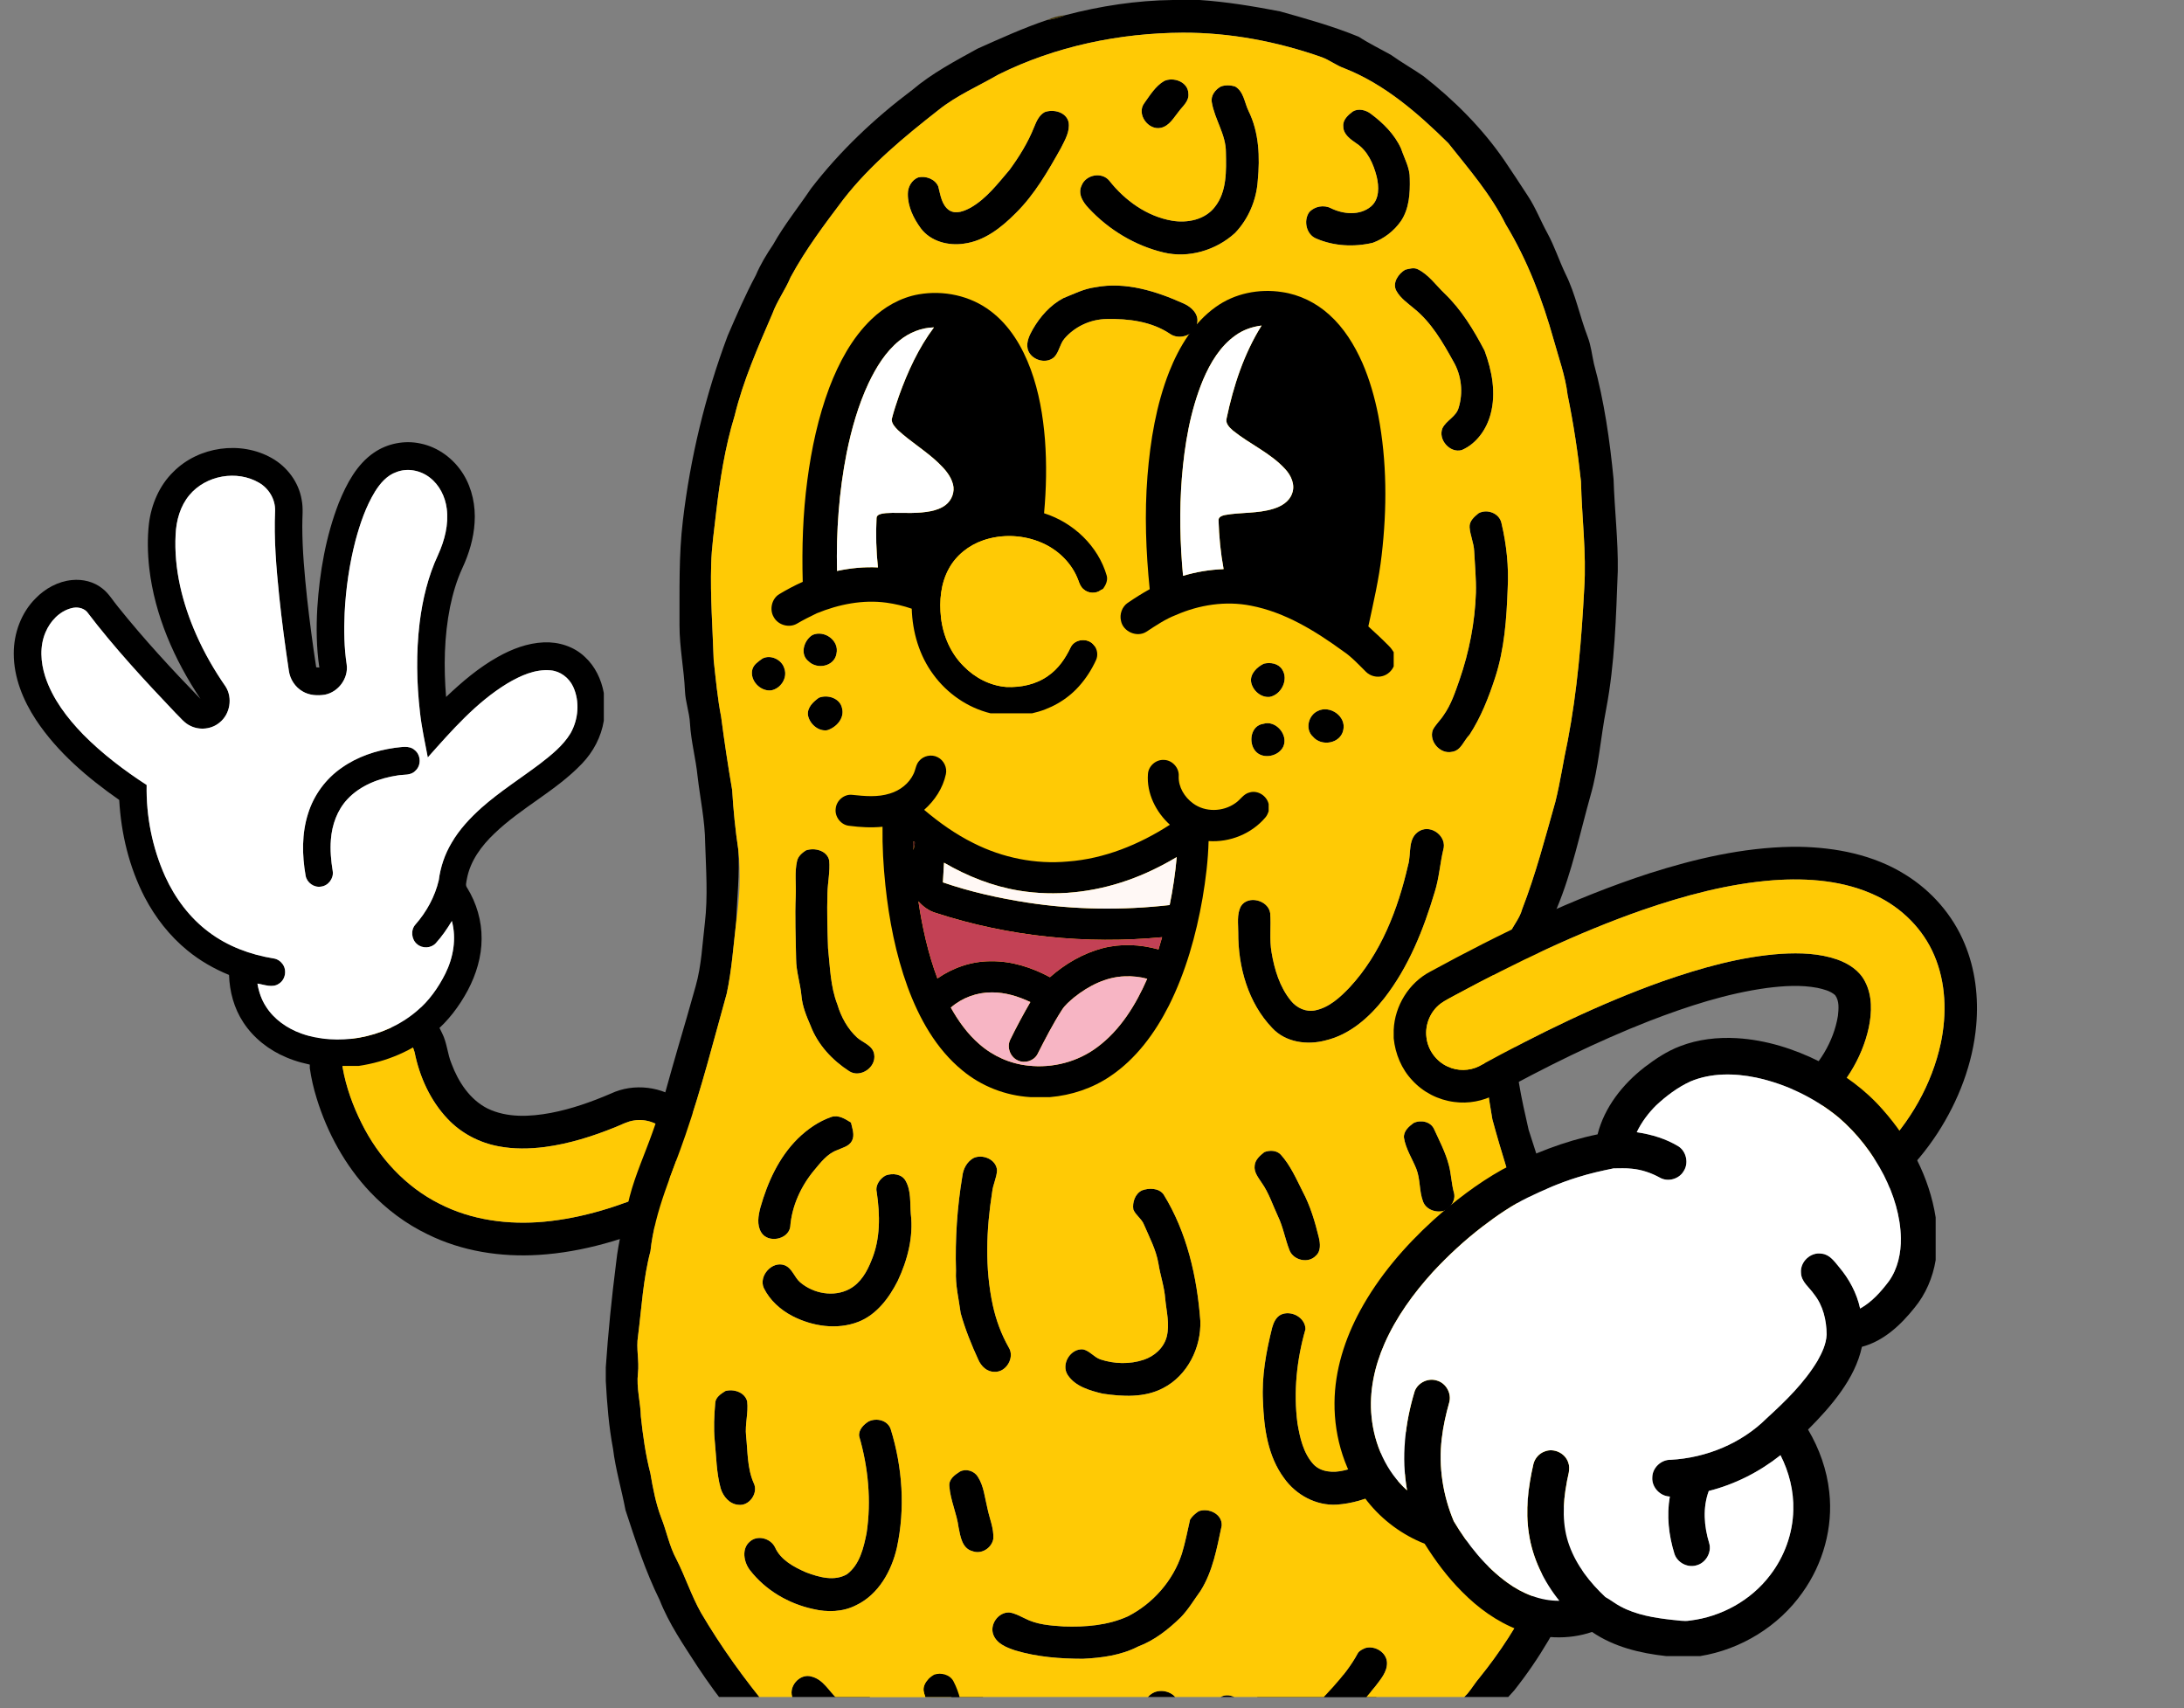 <svg width="78" height="61" viewBox="0 0 78 61" fill="none" xmlns="http://www.w3.org/2000/svg">
<rect x="0" y="0" width="78" height="61" fill="#808080" stroke="none"/>
<g clip-path="url(#clip0_7489_54511)">
<path d="M39.596 95.602C60.534 95.602 77.508 93.709 77.508 91.375C77.508 89.041 60.534 87.149 39.596 87.149C18.657 87.149 1.683 89.041 1.683 91.375C1.683 93.709 18.657 95.602 39.596 95.602Z" fill="black"/>
<path d="M13.349 35.455H13.647C14.554 35.489 15.418 36.063 15.79 36.898C15.966 37.242 15.979 37.638 16.128 37.992C16.37 38.64 16.782 39.268 17.412 39.587C18.113 39.926 18.925 39.883 19.67 39.745C20.41 39.604 21.125 39.351 21.816 39.054C22.638 38.668 23.664 38.793 24.372 39.363C24.99 39.842 25.352 40.631 25.318 41.414C25.296 42.344 24.702 43.226 23.855 43.598C22.391 44.237 20.837 44.717 19.237 44.815C17.883 44.899 16.492 44.685 15.269 44.078C14.498 43.709 13.803 43.185 13.214 42.564C12.328 41.624 11.69 40.46 11.31 39.226C11.2 38.872 11.116 38.51 11.064 38.143V37.843C11.09 37.234 11.346 36.639 11.771 36.204C12.184 35.772 12.759 35.517 13.349 35.455ZM13.29 36.648C12.626 36.762 12.132 37.451 12.236 38.121C12.36 38.819 12.603 39.493 12.921 40.125C13.524 41.335 14.485 42.383 15.697 42.989C16.842 43.577 18.163 43.747 19.434 43.629C20.81 43.501 22.142 43.074 23.404 42.521C23.655 42.403 23.866 42.202 23.998 41.957C24.261 41.486 24.192 40.858 23.836 40.454C23.547 40.117 23.082 39.943 22.645 40.014C22.414 40.046 22.207 40.16 21.994 40.246C21.181 40.577 20.337 40.845 19.465 40.961C18.912 41.033 18.345 41.042 17.796 40.935C17.113 40.807 16.469 40.468 15.99 39.961C15.37 39.309 14.983 38.456 14.807 37.577C14.637 36.937 13.935 36.505 13.29 36.648Z" fill="black"/>
<path d="M13.29 36.648C13.935 36.505 14.637 36.937 14.807 37.577C14.983 38.456 15.37 39.309 15.99 39.961C16.469 40.468 17.113 40.807 17.796 40.935C18.345 41.042 18.912 41.033 19.465 40.961C20.337 40.845 21.181 40.577 21.994 40.246C22.207 40.16 22.414 40.046 22.645 40.014C23.082 39.943 23.547 40.117 23.836 40.454C24.192 40.858 24.261 41.486 23.998 41.957C23.866 42.202 23.655 42.403 23.404 42.521C22.142 43.074 20.81 43.501 19.434 43.629C18.163 43.747 16.842 43.577 15.697 42.989C14.485 42.383 13.524 41.335 12.921 40.125C12.603 39.493 12.36 38.819 12.236 38.121C12.132 37.451 12.626 36.762 13.29 36.648Z" fill="#FFCA05"/>
<path d="M26.239 76.117C27.263 75.854 28.352 75.881 29.372 76.148C30.386 76.415 31.355 76.932 32.065 77.717C32.505 78.203 32.825 78.803 32.951 79.45V80.919C32.843 81.667 32.489 82.404 31.865 82.849C32.101 83.588 32.306 84.339 32.445 85.103C32.543 85.641 32.608 86.187 32.602 86.735C32.594 87.215 32.527 87.704 32.318 88.141C32.429 88.827 32.524 89.521 32.511 90.218C32.497 90.589 32.459 90.986 32.236 91.296C32.049 91.554 31.735 91.658 31.445 91.752C30.879 91.922 30.299 92.042 29.719 92.158C28.958 92.308 28.192 92.439 27.426 92.561C27.164 92.612 26.88 92.461 26.784 92.209C26.72 92.018 26.713 91.814 26.675 91.618C24.779 92.316 22.771 92.656 20.763 92.81H17.1C15.951 92.719 14.804 92.542 13.696 92.215C12.908 91.98 12.134 91.674 11.434 91.237C11.24 91.106 11.023 90.984 10.905 90.772C10.588 90.235 10.368 89.608 10.439 88.976C10.493 88.469 10.787 88.004 11.203 87.717C11.021 86.064 11.054 84.361 11.518 82.754C11.859 81.575 12.491 80.445 13.469 79.685C14.402 78.942 15.594 78.593 16.772 78.541C18.164 78.469 19.538 78.772 20.873 79.135C21.636 79.344 22.393 79.579 23.125 79.883C23.06 79.423 23.101 78.947 23.262 78.51C23.475 77.923 23.886 77.426 24.371 77.043C24.918 76.604 25.562 76.292 26.239 76.117ZM25.244 77.845C24.827 78.138 24.453 78.537 24.314 79.041C24.177 79.527 24.305 80.05 24.546 80.482C24.851 81.018 25.314 81.474 25.879 81.728C26.121 81.852 26.251 82.158 26.163 82.419C26.078 82.73 25.705 82.916 25.407 82.792C24.878 82.57 24.422 82.199 24.04 81.774C23.972 81.728 23.888 81.708 23.826 81.651C23.537 81.352 23.152 81.178 22.781 81.007C22.033 80.685 21.251 80.449 20.466 80.236C19.671 80.028 18.87 79.827 18.05 79.746C17.015 79.642 15.93 79.693 14.969 80.129C14.176 80.481 13.532 81.125 13.121 81.887C12.565 82.914 12.349 84.09 12.283 85.247C12.236 86.125 12.275 87.007 12.397 87.878C12.893 88.172 13.426 88.399 13.975 88.572C15.117 88.93 16.308 89.102 17.497 89.2C19.453 89.349 21.42 89.289 23.373 89.131C25.122 88.986 26.864 88.757 28.592 88.444C29.306 88.309 30.02 88.169 30.721 87.976C30.876 87.924 31.055 87.901 31.172 87.775C31.324 87.604 31.373 87.37 31.408 87.15C31.478 86.627 31.422 86.097 31.346 85.578C31.222 84.803 31.024 84.042 30.785 83.296C30.478 83.352 30.165 83.361 29.855 83.348C29.508 83.314 29.262 82.923 29.378 82.593C29.444 82.382 29.636 82.218 29.854 82.19C30.12 82.165 30.388 82.154 30.654 82.127C30.958 82.07 31.242 81.903 31.437 81.659C31.661 81.375 31.765 81.015 31.814 80.66C31.866 80.245 31.873 79.812 31.737 79.411C31.501 78.695 30.932 78.138 30.291 77.772C29.495 77.317 28.576 77.093 27.663 77.102C26.81 77.112 25.941 77.338 25.244 77.845ZM11.711 88.819C11.64 88.915 11.595 89.03 11.591 89.151C11.574 89.423 11.664 89.688 11.774 89.933C11.82 90.03 11.864 90.138 11.963 90.19C12.636 90.629 13.395 90.913 14.163 91.134C15.925 91.626 17.77 91.74 19.591 91.692C21.333 91.642 23.075 91.432 24.764 90.993C25.452 90.81 26.135 90.599 26.786 90.306C26.926 90.228 27.089 90.177 27.248 90.215C27.479 90.257 27.669 90.455 27.707 90.687C27.742 90.896 27.771 91.106 27.805 91.315C28.332 91.228 28.857 91.135 29.381 91.033C30.029 90.9 30.683 90.784 31.309 90.564C31.396 90.057 31.328 89.539 31.274 89.032C30.449 89.276 29.604 89.442 28.76 89.601C26.322 90.039 23.855 90.323 21.38 90.424C19.371 90.496 17.347 90.457 15.363 90.107C14.091 89.875 12.814 89.516 11.711 88.819Z" fill="black"/>
<path d="M25.244 77.845C25.941 77.338 26.81 77.112 27.663 77.102C28.576 77.093 29.495 77.317 30.291 77.772C30.932 78.138 31.501 78.695 31.737 79.411C31.873 79.812 31.866 80.245 31.814 80.66C31.765 81.015 31.661 81.375 31.437 81.659C31.242 81.903 30.958 82.07 30.654 82.127C30.388 82.154 30.12 82.165 29.854 82.19C29.636 82.218 29.444 82.382 29.378 82.593C29.262 82.923 29.508 83.314 29.855 83.348C30.165 83.361 30.478 83.352 30.785 83.296C31.024 84.042 31.222 84.803 31.346 85.578C31.422 86.097 31.478 86.627 31.408 87.15C31.373 87.37 31.324 87.604 31.172 87.775C31.055 87.901 30.876 87.924 30.721 87.976C30.02 88.169 29.306 88.309 28.592 88.444C26.864 88.757 25.122 88.986 23.373 89.131C21.42 89.289 19.453 89.349 17.497 89.2C16.308 89.102 15.117 88.93 13.975 88.572C13.426 88.399 12.893 88.172 12.397 87.878C12.275 87.007 12.236 86.125 12.283 85.247C12.349 84.09 12.565 82.914 13.121 81.887C13.532 81.125 14.176 80.481 14.969 80.129C15.93 79.693 17.015 79.642 18.05 79.746C18.87 79.827 19.671 80.028 20.466 80.236C21.251 80.449 22.033 80.685 22.781 81.007C23.152 81.178 23.537 81.352 23.826 81.651C23.888 81.708 23.972 81.728 24.04 81.774C24.422 82.199 24.878 82.57 25.407 82.792C25.705 82.916 26.078 82.73 26.163 82.419C26.251 82.158 26.121 81.852 25.879 81.728C25.314 81.474 24.851 81.018 24.546 80.482C24.305 80.05 24.177 79.527 24.314 79.041C24.453 78.537 24.827 78.138 25.244 77.845Z" fill="white"/>
<path d="M11.711 88.819C12.814 89.516 14.091 89.875 15.363 90.107C17.347 90.457 19.371 90.496 21.38 90.424C23.855 90.323 26.322 90.039 28.76 89.601C29.604 89.442 30.449 89.276 31.274 89.032C31.328 89.539 31.396 90.057 31.309 90.564C30.683 90.784 30.029 90.9 29.381 91.033C28.857 91.135 28.332 91.228 27.805 91.315C27.771 91.106 27.742 90.896 27.707 90.687C27.669 90.455 27.479 90.257 27.248 90.215C27.089 90.177 26.926 90.228 26.786 90.306C26.135 90.599 25.452 90.81 24.764 90.993C23.075 91.432 21.333 91.642 19.591 91.692C17.77 91.74 15.925 91.626 14.163 91.134C13.395 90.913 12.636 90.629 11.963 90.19C11.864 90.138 11.82 90.03 11.774 89.933C11.664 89.688 11.574 89.423 11.591 89.151C11.595 89.03 11.64 88.915 11.711 88.819Z" fill="#D684B7"/>
<path d="M50.188 76.131C51.35 75.842 52.601 75.858 53.735 76.258C54.588 76.568 55.386 77.094 55.917 77.839C56.337 78.425 56.514 79.17 56.41 79.882C57.483 79.443 58.604 79.137 59.73 78.872C60.425 78.707 61.132 78.589 61.846 78.548C62.844 78.489 63.867 78.582 64.807 78.941C65.451 79.184 66.043 79.561 66.537 80.041C67.405 80.888 67.931 82.026 68.21 83.193C68.559 84.672 68.577 86.214 68.409 87.719C68.759 87.958 69.024 88.319 69.131 88.731V89.731C69.048 90.114 68.889 90.479 68.683 90.811C68.59 90.97 68.426 91.064 68.281 91.169C67.784 91.494 67.242 91.746 66.686 91.953C65.355 92.449 63.942 92.685 62.531 92.81H58.812C56.781 92.662 54.75 92.319 52.834 91.616C52.784 91.841 52.798 92.088 52.681 92.293C52.562 92.494 52.313 92.604 52.084 92.561C51.06 92.4 50.038 92.224 49.025 92.004C48.611 91.911 48.197 91.816 47.798 91.671C47.58 91.59 47.357 91.479 47.225 91.28C47.009 90.973 46.975 90.583 46.959 90.22C46.947 89.535 47.037 88.854 47.148 88.18C47.159 88.131 47.127 88.086 47.112 88.041C46.864 87.469 46.847 86.829 46.883 86.215C46.967 85.065 47.264 83.942 47.61 82.846C47.253 82.594 46.973 82.239 46.79 81.844C46.509 81.227 46.432 80.536 46.465 79.864C46.516 79.039 46.897 78.255 47.463 77.659C48.189 76.889 49.168 76.388 50.188 76.131ZM51.048 77.153C50.125 77.285 49.213 77.637 48.513 78.264C48.008 78.714 47.644 79.353 47.628 80.04C47.623 80.524 47.672 81.029 47.909 81.461C48.121 81.862 48.56 82.132 49.014 82.143C49.223 82.161 49.434 82.171 49.642 82.192C49.908 82.226 50.127 82.465 50.14 82.732C50.165 83.026 49.934 83.315 49.639 83.348C49.325 83.361 49.008 83.352 48.698 83.296C48.398 84.234 48.151 85.195 48.06 86.178C48.03 86.57 48.02 86.969 48.11 87.355C48.152 87.523 48.215 87.697 48.349 87.814C48.442 87.886 48.558 87.916 48.668 87.95C49.111 88.077 49.561 88.175 50.011 88.27C51.503 88.575 53.011 88.799 54.524 88.972C56.503 89.192 58.495 89.319 60.488 89.277C62.043 89.238 63.607 89.108 65.117 88.716C65.845 88.524 66.56 88.262 67.208 87.874C67.314 87.121 67.356 86.359 67.336 85.598C67.314 84.762 67.212 83.925 66.981 83.12C66.788 82.464 66.504 81.827 66.082 81.285C65.746 80.849 65.314 80.483 64.824 80.23C64.058 79.827 63.179 79.691 62.321 79.702C61.129 79.706 59.965 79.999 58.822 80.307C58.056 80.522 57.293 80.758 56.569 81.09C56.278 81.233 55.977 81.377 55.747 81.612C55.677 81.689 55.577 81.723 55.489 81.772C55.115 82.191 54.663 82.549 54.147 82.778C53.896 82.898 53.575 82.802 53.423 82.571C53.231 82.305 53.328 81.891 53.619 81.738C54.205 81.479 54.685 81.008 54.995 80.452C55.242 80.001 55.358 79.449 55.185 78.952C55.002 78.416 54.559 78.019 54.093 77.723C53.196 77.159 52.086 77.009 51.048 77.153ZM66.506 89.501C65.23 89.978 63.874 90.204 62.522 90.334C60.639 90.506 58.743 90.477 56.858 90.355C54.633 90.204 52.415 89.922 50.224 89.505C49.545 89.37 48.867 89.23 48.204 89.03C48.154 89.481 48.102 89.937 48.142 90.391C48.152 90.448 48.148 90.514 48.178 90.564C48.395 90.65 48.624 90.705 48.85 90.763C49.79 90.99 50.743 91.156 51.696 91.315C51.731 91.101 51.762 90.886 51.798 90.673C51.845 90.408 52.097 90.2 52.366 90.203C52.559 90.198 52.721 90.318 52.895 90.382C54.053 90.857 55.276 91.152 56.508 91.365C58.324 91.664 60.174 91.761 62.013 91.668C63.566 91.575 65.129 91.33 66.577 90.74C66.976 90.57 67.377 90.387 67.725 90.125C67.88 89.873 67.99 89.587 68.018 89.29C68.035 89.126 67.997 88.955 67.897 88.821C67.46 89.097 66.99 89.318 66.506 89.501Z" fill="black"/>
<path d="M51.048 77.153C52.086 77.009 53.196 77.159 54.093 77.723C54.559 78.019 55.002 78.416 55.185 78.952C55.358 79.449 55.242 80.001 54.995 80.452C54.685 81.008 54.205 81.479 53.619 81.738C53.328 81.891 53.231 82.305 53.423 82.571C53.575 82.802 53.896 82.898 54.147 82.778C54.663 82.549 55.115 82.191 55.489 81.772C55.577 81.723 55.677 81.689 55.747 81.612C55.977 81.377 56.278 81.233 56.569 81.09C57.293 80.758 58.056 80.522 58.822 80.307C59.965 79.999 61.129 79.706 62.321 79.702C63.179 79.691 64.058 79.827 64.824 80.23C65.314 80.483 65.746 80.849 66.082 81.285C66.504 81.827 66.788 82.464 66.981 83.12C67.212 83.925 67.314 84.762 67.336 85.598C67.356 86.359 67.314 87.121 67.208 87.874C66.56 88.262 65.845 88.524 65.117 88.716C63.607 89.108 62.043 89.238 60.488 89.277C58.495 89.319 56.503 89.192 54.524 88.972C53.011 88.799 51.503 88.575 50.011 88.27C49.561 88.175 49.111 88.077 48.668 87.95C48.558 87.916 48.442 87.886 48.349 87.814C48.215 87.697 48.152 87.523 48.11 87.355C48.02 86.969 48.03 86.57 48.06 86.178C48.151 85.195 48.398 84.234 48.698 83.296C49.008 83.352 49.325 83.361 49.639 83.348C49.934 83.315 50.165 83.026 50.14 82.732C50.127 82.465 49.908 82.226 49.642 82.192C49.434 82.171 49.223 82.161 49.014 82.143C48.56 82.132 48.121 81.862 47.909 81.461C47.672 81.029 47.623 80.524 47.628 80.04C47.644 79.353 48.008 78.714 48.513 78.264C49.213 77.637 50.125 77.285 51.048 77.153Z" fill="white"/>
<path d="M66.506 89.501C66.99 89.318 67.46 89.097 67.897 88.821C67.997 88.955 68.035 89.126 68.018 89.29C67.99 89.587 67.88 89.873 67.725 90.125C67.377 90.387 66.976 90.57 66.577 90.74C65.129 91.33 63.566 91.575 62.013 91.668C60.174 91.761 58.324 91.664 56.508 91.365C55.276 91.152 54.053 90.857 52.895 90.382C52.721 90.318 52.559 90.198 52.366 90.203C52.097 90.2 51.845 90.408 51.798 90.673C51.762 90.886 51.731 91.101 51.696 91.315C50.743 91.156 49.79 90.99 48.85 90.763C48.624 90.705 48.395 90.65 48.178 90.564C48.148 90.514 48.152 90.448 48.142 90.391C48.102 89.937 48.154 89.481 48.204 89.03C48.867 89.23 49.545 89.37 50.224 89.505C52.415 89.922 54.633 90.204 56.858 90.355C58.743 90.477 60.639 90.506 62.522 90.334C63.874 90.204 65.23 89.978 66.506 89.501Z" fill="#D684B7"/>
<path d="M46.182 59.772C46.838 59.565 47.567 59.611 48.194 59.893C48.616 60.081 48.988 60.378 49.277 60.74C50.049 61.683 50.691 62.727 51.258 63.806C52.99 67.131 53.898 70.856 54.093 74.596V77.755C54.071 78.19 54.055 78.634 53.897 79.045C53.562 79.995 52.693 80.723 51.706 80.892H50.724C49.627 80.714 48.688 79.829 48.438 78.74C48.291 78.2 48.392 77.64 48.402 77.091C48.511 74.115 48.105 71.097 47.035 68.311C46.559 67.081 45.964 65.89 45.195 64.818C44.986 64.516 44.715 64.26 44.541 63.934C44.038 63.058 44.052 61.914 44.572 61.05C44.928 60.443 45.513 59.978 46.182 59.772ZM46.735 60.761C46.399 60.817 46.081 60.974 45.83 61.206C45.412 61.59 45.193 62.184 45.273 62.75C45.317 63.136 45.502 63.494 45.765 63.776C46.49 64.68 47.062 65.698 47.554 66.747C48.19 68.126 48.661 69.579 48.98 71.065C49.465 73.323 49.596 75.651 49.446 77.953C49.389 78.683 49.84 79.41 50.508 79.694C51.036 79.929 51.679 79.878 52.164 79.56C52.605 79.283 52.909 78.799 52.97 78.279C53.145 75.849 53.023 73.393 52.574 70.996C52.071 68.331 51.159 65.731 49.786 63.391C49.364 62.684 48.909 61.991 48.377 61.362C47.983 60.891 47.337 60.654 46.735 60.761Z" fill="black"/>
<path d="M46.735 60.761C47.337 60.654 47.983 60.891 48.377 61.362C48.909 61.991 49.364 62.684 49.786 63.391C51.159 65.731 52.071 68.331 52.574 70.996C53.023 73.393 53.145 75.849 52.97 78.279C52.909 78.799 52.605 79.283 52.164 79.56C51.679 79.878 51.036 79.929 50.508 79.694C49.84 79.41 49.389 78.683 49.446 77.953C49.596 75.651 49.465 73.323 48.98 71.065C48.661 69.579 48.19 68.126 47.554 66.747C47.062 65.698 46.49 64.68 45.765 63.776C45.502 63.494 45.317 63.136 45.273 62.75C45.193 62.184 45.412 61.59 45.83 61.206C46.081 60.974 46.399 60.817 46.735 60.761Z" fill="#FFCA05"/>
<path d="M13.353 16.167C13.833 15.836 14.449 15.715 15.018 15.839C15.653 15.969 16.213 16.388 16.552 16.942C16.865 17.454 16.99 18.068 16.95 18.665C16.916 19.226 16.752 19.773 16.516 20.281C16.311 20.724 16.173 21.195 16.074 21.672C15.862 22.729 15.844 23.818 15.932 24.89C16.497 24.353 17.096 23.843 17.777 23.461C18.282 23.178 18.84 22.964 19.423 22.94C19.953 22.917 20.502 23.088 20.89 23.461C21.255 23.795 21.476 24.264 21.565 24.749V25.738C21.471 26.319 21.186 26.855 20.781 27.275C19.855 28.243 18.624 28.837 17.661 29.763C17.196 30.203 16.79 30.75 16.673 31.396C16.66 31.498 16.61 31.617 16.684 31.706C17.019 32.249 17.206 32.886 17.2 33.526C17.2 34.17 17.005 34.803 16.706 35.368C16.399 35.94 16 36.468 15.501 36.883C14.741 37.528 13.79 37.921 12.812 38.066H11.31C10.939 38.001 10.572 37.91 10.225 37.76C9.607 37.503 9.054 37.071 8.686 36.505C8.359 36.007 8.198 35.411 8.18 34.817C7.646 34.599 7.14 34.309 6.693 33.942C6.06 33.424 5.546 32.767 5.167 32.041C4.614 30.971 4.324 29.771 4.258 28.568C3.129 27.779 2.053 26.867 1.284 25.707C0.825 25.008 0.491 24.194 0.492 23.344C0.488 22.618 0.757 21.88 1.274 21.366C1.618 21.013 2.077 20.761 2.57 20.715C2.949 20.676 3.349 20.771 3.651 21.012C3.887 21.191 4.034 21.455 4.222 21.679C5.141 22.826 6.139 23.906 7.16 24.959C6.228 23.564 5.527 21.977 5.331 20.295C5.272 19.764 5.259 19.226 5.32 18.695C5.406 18.01 5.692 17.336 6.19 16.852C7.089 15.942 8.601 15.728 9.711 16.362C10.253 16.669 10.667 17.215 10.772 17.839C10.838 18.158 10.791 18.483 10.796 18.805C10.797 19.661 10.878 20.514 10.967 21.365C11.059 22.189 11.167 23.012 11.293 23.831C11.321 23.833 11.377 23.837 11.405 23.839C11.3 23.136 11.292 22.422 11.332 21.713C11.414 20.433 11.637 19.151 12.102 17.953C12.378 17.278 12.738 16.588 13.353 16.167ZM14.153 16.861C13.819 16.977 13.578 17.261 13.394 17.554C13.065 18.093 12.86 18.698 12.696 19.306C12.477 20.151 12.352 21.021 12.308 21.893C12.28 22.507 12.29 23.125 12.382 23.733C12.449 24.225 12.084 24.715 11.605 24.808C11.335 24.852 11.04 24.833 10.802 24.688C10.539 24.535 10.357 24.255 10.316 23.952C10.183 23.067 10.064 22.18 9.971 21.29C9.868 20.277 9.779 19.259 9.825 18.239C9.836 17.831 9.601 17.441 9.252 17.24C8.461 16.776 7.353 16.972 6.765 17.68C6.438 18.07 6.295 18.585 6.272 19.087C6.207 20.32 6.514 21.546 7.01 22.666C7.296 23.315 7.651 23.933 8.055 24.514C8.315 24.917 8.22 25.5 7.848 25.798C7.565 26.042 7.139 26.088 6.807 25.925C6.585 25.827 6.44 25.624 6.269 25.462C5.166 24.302 4.075 23.125 3.105 21.848C2.962 21.698 2.734 21.666 2.541 21.722C2.121 21.834 1.795 22.182 1.628 22.576C1.411 23.078 1.452 23.654 1.616 24.164C1.878 24.961 2.399 25.639 2.974 26.233C3.655 26.92 4.429 27.508 5.238 28.033C5.215 29.151 5.441 30.276 5.898 31.296C6.25 32.071 6.775 32.775 7.456 33.284C8.128 33.792 8.937 34.092 9.762 34.226C9.893 34.242 10.01 34.317 10.088 34.422C10.255 34.639 10.195 34.984 9.964 35.128C9.732 35.292 9.444 35.163 9.194 35.126C9.242 35.415 9.338 35.7 9.499 35.946C9.79 36.405 10.258 36.727 10.761 36.908C11.415 37.143 12.131 37.175 12.812 37.061C13.566 36.93 14.294 36.612 14.88 36.113C15.316 35.749 15.652 35.276 15.906 34.768C16.191 34.193 16.307 33.518 16.138 32.89C15.97 33.17 15.784 33.441 15.564 33.683C15.395 33.868 15.083 33.882 14.896 33.717C14.693 33.552 14.659 33.216 14.835 33.019C15.232 32.567 15.534 32.021 15.671 31.43C15.731 30.962 15.885 30.507 16.126 30.103C16.405 29.62 16.79 29.211 17.202 28.841C17.853 28.266 18.587 27.801 19.279 27.28C19.686 26.965 20.103 26.636 20.375 26.189C20.659 25.689 20.713 25.047 20.468 24.52C20.32 24.205 20.011 23.967 19.662 23.939C19.108 23.889 18.581 24.133 18.115 24.409C17.003 25.088 16.137 26.084 15.278 27.049C15.177 26.515 15.059 25.983 14.999 25.441C14.878 24.381 14.858 23.307 14.986 22.246C15.089 21.41 15.288 20.579 15.646 19.814C15.878 19.301 16.029 18.731 15.955 18.164C15.901 17.737 15.695 17.32 15.351 17.056C15.018 16.796 14.55 16.703 14.153 16.861Z" fill="black"/>
<path d="M14.094 26.707C14.331 26.685 14.612 26.608 14.811 26.787C15.034 26.962 15.05 27.335 14.836 27.524C14.675 27.702 14.42 27.653 14.208 27.691C13.545 27.79 12.873 28.042 12.405 28.544C12.044 28.932 11.857 29.456 11.818 29.981C11.787 30.358 11.822 30.737 11.883 31.109C11.925 31.368 11.724 31.633 11.466 31.662C11.217 31.707 10.96 31.523 10.915 31.273C10.786 30.538 10.774 29.765 11.004 29.049C11.209 28.391 11.638 27.808 12.203 27.419C12.76 27.024 13.423 26.802 14.094 26.707Z" fill="black"/>
<path d="M14.153 16.861C14.55 16.703 15.018 16.796 15.351 17.056C15.695 17.32 15.901 17.737 15.955 18.164C16.029 18.731 15.878 19.301 15.646 19.814C15.288 20.579 15.089 21.41 14.986 22.246C14.858 23.307 14.878 24.381 14.999 25.441C15.059 25.983 15.177 26.515 15.278 27.049C16.137 26.084 17.003 25.088 18.115 24.409C18.581 24.133 19.108 23.889 19.662 23.939C20.011 23.967 20.32 24.205 20.468 24.52C20.713 25.047 20.659 25.689 20.375 26.189C20.103 26.636 19.686 26.965 19.279 27.28C18.587 27.801 17.853 28.266 17.202 28.841C16.79 29.211 16.405 29.62 16.126 30.103C15.885 30.507 15.731 30.962 15.671 31.43C15.534 32.021 15.232 32.567 14.835 33.019C14.659 33.216 14.693 33.552 14.896 33.717C15.083 33.882 15.395 33.868 15.564 33.683C15.784 33.441 15.97 33.17 16.138 32.89C16.307 33.518 16.191 34.193 15.906 34.768C15.652 35.276 15.316 35.749 14.88 36.113C14.294 36.612 13.566 36.93 12.812 37.061C12.131 37.175 11.415 37.143 10.761 36.908C10.258 36.727 9.79 36.405 9.499 35.946C9.338 35.7 9.242 35.415 9.194 35.126C9.444 35.163 9.732 35.292 9.964 35.128C10.195 34.984 10.255 34.639 10.088 34.422C10.01 34.317 9.893 34.242 9.762 34.226C8.937 34.092 8.128 33.792 7.456 33.284C6.775 32.775 6.25 32.071 5.898 31.296C5.441 30.276 5.215 29.151 5.238 28.033C4.429 27.508 3.655 26.92 2.974 26.233C2.399 25.639 1.878 24.961 1.616 24.164C1.452 23.654 1.411 23.078 1.628 22.576C1.795 22.182 2.121 21.834 2.541 21.722C2.734 21.666 2.962 21.698 3.105 21.848C4.075 23.125 5.166 24.302 6.269 25.462C6.44 25.624 6.585 25.827 6.807 25.925C7.139 26.088 7.565 26.042 7.848 25.798C8.22 25.5 8.315 24.917 8.055 24.514C7.651 23.933 7.296 23.315 7.01 22.666C6.514 21.546 6.207 20.32 6.272 19.087C6.295 18.585 6.438 18.07 6.765 17.68C7.353 16.972 8.461 16.776 9.252 17.24C9.601 17.441 9.836 17.831 9.825 18.239C9.779 19.259 9.868 20.277 9.971 21.29C10.064 22.18 10.183 23.067 10.316 23.952C10.357 24.255 10.539 24.535 10.802 24.688C11.04 24.833 11.335 24.852 11.605 24.808C12.084 24.715 12.449 24.225 12.382 23.733C12.29 23.125 12.28 22.507 12.308 21.893C12.352 21.021 12.477 20.151 12.696 19.306C12.86 18.698 13.065 18.093 13.394 17.554C13.578 17.261 13.819 16.977 14.153 16.861ZM14.094 26.707C13.423 26.802 12.76 27.024 12.203 27.419C11.638 27.808 11.209 28.391 11.004 29.049C10.774 29.765 10.786 30.538 10.915 31.273C10.96 31.523 11.217 31.707 11.466 31.662C11.724 31.633 11.925 31.368 11.883 31.109C11.822 30.737 11.787 30.358 11.818 29.981C11.857 29.456 12.044 28.932 12.405 28.544C12.873 28.042 13.545 27.79 14.208 27.691C14.42 27.653 14.675 27.702 14.836 27.524C15.05 27.335 15.034 26.962 14.811 26.787C14.612 26.608 14.331 26.685 14.094 26.707Z" fill="white"/>
<path d="M32.146 58.904C32.802 58.81 33.493 58.962 34.047 59.329C34.589 59.678 35.004 60.221 35.193 60.838C35.469 61.696 35.295 62.682 34.74 63.392C34.002 64.253 33.438 65.247 32.945 66.264C31.773 68.743 31.165 71.468 31.018 74.201C30.962 75.234 30.972 76.271 31.04 77.303C31.082 77.927 30.909 78.565 30.551 79.078C30.163 79.646 29.557 80.06 28.888 80.214C28.314 80.349 27.697 80.296 27.154 80.064C26.339 79.721 25.709 78.968 25.522 78.101C25.44 77.728 25.445 77.345 25.422 76.966C25.275 73.71 25.631 70.421 26.581 67.299C27.002 65.91 27.542 64.555 28.201 63.261C28.806 62.089 29.495 60.952 30.336 59.934C30.78 59.376 31.439 58.996 32.146 58.904ZM31.547 60.154C31.319 60.297 31.139 60.503 30.973 60.713C30.356 61.485 29.829 62.325 29.353 63.191C30.431 63.73 31.47 64.348 32.459 65.037C32.892 64.248 33.369 63.475 33.956 62.79C34.37 62.271 34.453 61.516 34.168 60.917C33.947 60.433 33.503 60.057 32.987 59.925C32.503 59.797 31.966 59.878 31.547 60.154ZM27.074 69.276C26.444 72.008 26.258 74.835 26.446 77.631C26.486 78.192 26.808 78.724 27.286 79.019C27.953 79.459 28.911 79.371 29.483 78.811C29.876 78.451 30.092 77.91 30.056 77.378C29.859 74.405 30.133 71.385 31.012 68.533C31.044 68.419 31.1 68.306 31.087 68.184C31.06 67.817 31.008 67.451 30.914 67.095C30.77 66.549 30.494 66.028 30.064 65.656C29.627 65.261 29.035 65.009 28.44 65.075C27.859 66.43 27.406 67.839 27.074 69.276Z" fill="black"/>
<path d="M31.547 60.154C31.966 59.878 32.503 59.797 32.987 59.925C33.503 60.057 33.947 60.433 34.168 60.917C34.453 61.516 34.37 62.271 33.956 62.79C33.369 63.475 32.892 64.248 32.459 65.037C31.47 64.348 30.431 63.73 29.353 63.191C29.829 62.325 30.356 61.485 30.973 60.713C31.139 60.503 31.319 60.297 31.547 60.154Z" fill="#FFCA05"/>
<path d="M27.074 69.276C27.406 67.839 27.859 66.43 28.44 65.075C29.035 65.009 29.627 65.261 30.064 65.656C30.494 66.028 30.77 66.549 30.914 67.095C31.008 67.451 31.06 67.817 31.087 68.184C31.1 68.306 31.044 68.419 31.012 68.533C30.133 71.385 29.859 74.405 30.056 77.378C30.092 77.91 29.876 78.451 29.483 78.811C28.911 79.371 27.953 79.459 27.286 79.019C26.808 78.724 26.486 78.192 26.446 77.631C26.258 74.835 26.444 72.008 27.074 69.276Z" fill="#FFCA05"/>
<path d="M41.889 0H42.844C43.808 0.064 44.763 0.224 45.71 0.405C46.66 0.672 47.615 0.938 48.529 1.314C48.898 1.555 49.295 1.746 49.679 1.961C50.055 2.231 50.458 2.456 50.838 2.719C51.937 3.581 52.94 4.579 53.732 5.735C54.018 6.154 54.294 6.58 54.572 7.005C54.846 7.42 55.023 7.89 55.263 8.325C55.518 8.792 55.68 9.301 55.91 9.78C56.266 10.494 56.417 11.286 56.702 12.028C56.821 12.338 56.855 12.668 56.926 12.99C57.295 14.338 57.494 15.729 57.628 17.12C57.662 18.21 57.794 19.296 57.778 20.388C57.715 22.033 57.673 23.688 57.365 25.311C57.164 26.341 57.096 27.398 56.804 28.41C56.426 29.755 56.145 31.134 55.605 32.428C55.267 33.273 54.899 34.106 54.571 34.955C54.371 35.481 54.169 36.013 54.093 36.574C53.99 36.686 53.948 36.883 54.107 36.969C54.085 38.112 54.34 39.237 54.593 40.344C54.845 41.141 55.123 41.93 55.32 42.744C55.476 43.258 55.545 43.805 55.799 44.285C57.054 46.793 57.66 49.654 57.352 52.456C57.043 55.338 55.869 58.113 54.073 60.375C53.464 61.033 52.886 61.721 52.236 62.34C51.207 63.325 50.09 64.225 48.859 64.942C47.008 65.807 45.096 66.532 43.166 67.195C42.604 67.286 42.048 67.43 41.477 67.456C40.904 67.489 40.34 67.657 39.765 67.609C38.367 67.489 36.934 67.528 35.581 67.109C34.386 66.875 33.271 66.358 32.174 65.844C31.497 65.525 30.843 65.16 30.181 64.811C29.801 64.615 29.494 64.308 29.138 64.074C28.569 63.696 28.09 63.205 27.588 62.746C26.561 61.79 25.684 60.683 24.91 59.514C24.418 58.751 23.895 57.997 23.561 57.146C23.053 56.116 22.696 55.019 22.339 53.929C22.201 53.196 21.984 52.479 21.894 51.738C21.742 50.937 21.68 50.126 21.635 49.314V48.833C21.719 47.587 21.846 46.344 22.003 45.106C22.088 44.3 22.306 43.517 22.489 42.729C22.694 41.944 23.032 41.204 23.302 40.442C23.665 39.459 23.908 38.438 24.207 37.434C24.426 36.697 24.637 35.958 24.845 35.218C25.054 34.482 25.083 33.712 25.174 32.957C25.285 32.013 25.215 31.063 25.185 30.118C25.179 29.31 25.005 28.518 24.913 27.719C24.849 27.087 24.678 26.47 24.642 25.835C24.622 25.442 24.479 25.068 24.463 24.675C24.428 23.893 24.267 23.122 24.268 22.338C24.273 21.09 24.239 19.837 24.388 18.595C24.654 16.34 25.191 14.117 25.987 11.993C26.302 11.263 26.619 10.531 26.994 9.83C27.159 9.441 27.378 9.081 27.613 8.733C28.006 8.03 28.514 7.403 28.962 6.737C29.994 5.394 31.233 4.224 32.584 3.21C33.288 2.613 34.108 2.182 34.911 1.738C35.727 1.374 36.542 1.002 37.389 0.716C37.614 0.684 37.836 0.631 38.045 0.542C39.3 0.213 40.591 0.015 41.889 0ZM35.659 2.662C34.945 3.076 34.176 3.404 33.526 3.922C32.301 4.883 31.083 5.882 30.121 7.119C29.446 8.015 28.766 8.914 28.233 9.905C28.048 10.351 27.754 10.742 27.588 11.197C27.074 12.39 26.544 13.584 26.236 14.851C25.893 15.969 25.714 17.129 25.578 18.288C25.509 18.912 25.414 19.533 25.399 20.161C25.366 21.3 25.451 22.438 25.489 23.576C25.564 24.252 25.625 24.932 25.755 25.6C25.869 26.474 26 27.345 26.149 28.213C26.191 28.927 26.262 29.64 26.368 30.348C26.421 31.213 26.322 32.076 26.291 32.94C26.193 33.787 26.134 34.642 25.956 35.478C25.485 37.169 25.053 38.873 24.481 40.533C24.017 41.898 23.384 43.23 23.231 44.681C22.969 45.672 22.916 46.701 22.787 47.714C22.713 48.156 22.836 48.599 22.784 49.041C22.724 49.562 22.877 50.074 22.889 50.594C22.963 51.272 23.056 51.952 23.228 52.614C23.319 53.15 23.421 53.688 23.614 54.198C23.809 54.687 23.904 55.215 24.157 55.681C24.476 56.308 24.691 56.983 25.037 57.597C25.755 58.817 26.585 59.969 27.488 61.057C28.105 61.659 28.73 62.256 29.383 62.82C30.011 63.372 30.729 63.809 31.44 64.243C32.015 64.653 32.683 64.895 33.331 65.161C34.393 65.654 35.532 66.019 36.697 66.147C36.727 66.293 37.007 66.288 37.117 66.217L37.169 66.254C38.747 66.536 40.36 66.416 41.944 66.267C42.589 66.131 43.23 65.984 43.875 65.853C44.689 65.608 45.498 65.338 46.276 64.993C46.863 64.671 47.492 64.428 48.051 64.056C48.889 63.607 49.646 63.024 50.39 62.436C51.129 61.857 51.748 61.149 52.408 60.486C52.562 60.303 52.683 60.095 52.839 59.914C54.314 58.092 55.409 55.94 55.897 53.637C56.558 50.566 56.107 47.292 54.755 44.471C54.614 44.15 54.377 43.867 54.333 43.51C54.014 42.323 53.615 41.158 53.298 39.969C53.152 39.105 53.011 38.234 52.975 37.357C52.982 35.959 53.305 34.559 53.931 33.308C54.066 33.025 54.279 32.782 54.361 32.474C54.846 31.223 55.184 29.922 55.549 28.633C55.73 27.912 55.832 27.174 55.991 26.449C56.334 24.655 56.484 22.833 56.58 21.012C56.663 19.739 56.491 18.47 56.464 17.198C56.353 16.159 56.195 15.123 55.985 14.099C55.906 13.426 55.669 12.789 55.49 12.139C55.088 10.701 54.551 9.292 53.776 8.013C53.247 6.943 52.458 6.036 51.721 5.108C50.633 4.036 49.45 3.006 48.015 2.44C47.726 2.34 47.484 2.143 47.197 2.039C45.608 1.482 43.93 1.163 42.245 1.167C39.978 1.18 37.697 1.65 35.659 2.662Z" fill="black"/>
<path d="M41.57 2.896C41.907 2.733 42.438 2.924 42.442 3.347C42.471 3.614 42.241 3.788 42.1 3.98C41.92 4.201 41.765 4.495 41.465 4.564C41.011 4.67 40.576 4.073 40.867 3.685C41.071 3.4 41.264 3.08 41.57 2.896Z" fill="black"/>
<path d="M43.6 3.091C43.761 3.029 43.952 3.038 44.116 3.091C44.421 3.274 44.446 3.665 44.589 3.959C44.969 4.726 45.001 5.615 44.92 6.453C44.874 7.143 44.587 7.824 44.106 8.323C43.432 8.938 42.451 9.232 41.557 9.017C40.535 8.773 39.594 8.204 38.879 7.434C38.68 7.226 38.486 6.924 38.627 6.629C38.774 6.239 39.346 6.124 39.617 6.452C40.174 7.16 40.961 7.727 41.859 7.881C42.405 7.974 43.043 7.848 43.394 7.382C43.82 6.837 43.795 6.099 43.782 5.443C43.787 4.807 43.383 4.271 43.28 3.659C43.231 3.419 43.401 3.201 43.6 3.091Z" fill="black"/>
<path d="M37.312 4.003C37.624 3.889 38.079 4 38.164 4.362C38.221 4.696 38.032 5.004 37.888 5.292C37.426 6.117 36.948 6.952 36.268 7.62C35.763 8.127 35.159 8.606 34.428 8.701C33.871 8.786 33.236 8.623 32.886 8.154C32.625 7.798 32.417 7.373 32.423 6.922C32.421 6.679 32.56 6.431 32.79 6.337C33.06 6.271 33.394 6.391 33.509 6.658C33.589 6.959 33.626 7.324 33.907 7.514C34.152 7.661 34.447 7.534 34.674 7.411C35.236 7.086 35.637 6.556 36.053 6.069C36.4 5.595 36.713 5.09 36.931 4.542C37.014 4.339 37.108 4.112 37.312 4.003Z" fill="black"/>
<path d="M48.315 3.981C48.514 3.862 48.779 3.926 48.957 4.063C49.399 4.391 49.808 4.797 50.038 5.306C50.155 5.659 50.357 5.997 50.349 6.38C50.363 6.897 50.331 7.454 50.033 7.896C49.787 8.248 49.429 8.525 49.027 8.671C48.362 8.828 47.64 8.793 47.01 8.52C46.654 8.38 46.544 7.881 46.757 7.579C46.948 7.366 47.281 7.305 47.535 7.437C47.978 7.653 48.563 7.707 48.963 7.374C49.269 7.114 49.252 6.664 49.167 6.306C49.052 5.857 48.849 5.391 48.452 5.127C48.24 4.979 47.974 4.806 47.974 4.515C47.951 4.277 48.146 4.11 48.315 3.981Z" fill="black"/>
<path d="M50.187 9.632C50.333 9.598 50.497 9.543 50.64 9.618C51.026 9.811 51.278 10.178 51.583 10.472C52.192 11.053 52.633 11.783 53.021 12.524C53.286 13.24 53.44 14.04 53.235 14.793C53.091 15.335 52.73 15.848 52.206 16.073C51.786 16.194 51.35 15.698 51.516 15.293C51.655 15.009 52.004 14.883 52.093 14.566C52.262 14.024 52.197 13.41 51.912 12.919C51.528 12.225 51.121 11.513 50.493 11.011C50.269 10.821 50.014 10.649 49.87 10.386C49.714 10.105 49.945 9.771 50.187 9.632Z" fill="black"/>
<path d="M39.113 10.259C40.205 10.05 41.299 10.401 42.287 10.845C42.548 10.964 42.816 11.211 42.759 11.529C42.701 11.962 42.123 12.166 41.781 11.919C41.121 11.478 40.301 11.377 39.526 11.393C38.95 11.4 38.386 11.66 38.011 12.099C37.85 12.292 37.827 12.568 37.652 12.751C37.354 13.029 36.789 12.848 36.7 12.45C36.649 12.201 36.771 11.963 36.889 11.753C37.15 11.301 37.513 10.891 37.978 10.646C38.349 10.498 38.712 10.311 39.113 10.259Z" fill="black"/>
<path d="M52.805 18.33C53.109 18.162 53.554 18.327 53.625 18.686C53.805 19.448 53.889 20.238 53.846 21.021C53.807 22.092 53.732 23.177 53.397 24.203C53.166 24.91 52.891 25.614 52.484 26.238C52.278 26.443 52.183 26.805 51.858 26.849C51.44 26.944 51.026 26.478 51.17 26.071C51.27 25.873 51.44 25.726 51.558 25.54C51.827 25.162 51.971 24.716 52.124 24.282C52.47 23.28 52.676 22.228 52.711 21.168C52.724 20.672 52.673 20.179 52.649 19.684C52.638 19.392 52.506 19.121 52.485 18.831C52.47 18.61 52.652 18.455 52.805 18.33Z" fill="black"/>
<path d="M29.017 22.676C29.439 22.488 29.983 22.873 29.874 23.345C29.797 23.802 29.184 23.922 28.876 23.616C28.556 23.366 28.711 22.863 29.017 22.676Z" fill="black"/>
<path d="M27.229 23.519C27.52 23.365 27.926 23.556 28.013 23.875C28.136 24.214 27.875 24.602 27.531 24.656C27.15 24.691 26.78 24.304 26.866 23.921C26.909 23.734 27.084 23.625 27.229 23.519Z" fill="black"/>
<path d="M45.138 23.701C45.371 23.644 45.66 23.692 45.794 23.911C46.029 24.277 45.757 24.81 45.347 24.888C45.033 24.921 44.735 24.659 44.682 24.354C44.639 24.061 44.899 23.815 45.138 23.701Z" fill="black"/>
<path d="M29.243 24.919C29.553 24.793 30 24.929 30.073 25.291C30.169 25.651 29.867 25.979 29.544 26.078C29.222 26.127 28.911 25.848 28.855 25.538C28.823 25.266 29.045 25.064 29.243 24.919Z" fill="black"/>
<path d="M47.058 25.392C47.493 25.168 48.091 25.579 47.974 26.075C47.871 26.559 47.192 26.671 46.89 26.308C46.602 26.046 46.725 25.548 47.058 25.392Z" fill="black"/>
<path d="M45.117 25.849C45.56 25.707 46.02 26.239 45.833 26.66C45.667 27.018 45.093 27.134 44.832 26.818C44.577 26.512 44.669 25.911 45.117 25.849Z" fill="black"/>
<path d="M50.702 29.671C51.132 29.435 51.693 29.886 51.544 30.353C51.428 30.847 51.397 31.358 51.244 31.843C50.843 33.192 50.31 34.53 49.44 35.647C48.904 36.332 48.211 36.949 47.346 37.154C46.692 37.331 45.919 37.231 45.439 36.715C44.576 35.818 44.216 34.53 44.223 33.305C44.224 32.993 44.167 32.657 44.315 32.369C44.566 31.954 45.299 32.145 45.364 32.61C45.401 33.076 45.331 33.547 45.413 34.01C45.516 34.624 45.705 35.251 46.104 35.739C46.309 35.994 46.642 36.152 46.971 36.082C47.471 35.98 47.864 35.615 48.206 35.256C49.318 34.054 49.925 32.477 50.287 30.9C50.412 30.484 50.257 29.922 50.702 29.671Z" fill="black"/>
<path d="M28.779 30.371C29.085 30.259 29.542 30.37 29.615 30.732C29.65 31.124 29.56 31.514 29.552 31.906C29.531 32.558 29.551 33.212 29.573 33.864C29.646 34.538 29.657 35.233 29.907 35.872C30.039 36.318 30.272 36.743 30.616 37.058C30.829 37.242 31.178 37.339 31.222 37.658C31.297 38.116 30.732 38.504 30.337 38.26C29.73 37.87 29.207 37.312 28.949 36.629C28.801 36.289 28.657 35.941 28.624 35.569C28.585 35.123 28.432 34.692 28.432 34.242C28.42 33.49 28.385 32.737 28.419 31.985C28.438 31.571 28.372 31.149 28.468 30.741C28.507 30.576 28.645 30.459 28.779 30.371Z" fill="black"/>
<path d="M28.488 40.666C28.831 40.329 29.238 40.044 29.695 39.887C29.951 39.806 30.184 39.96 30.392 40.088C30.436 40.299 30.536 40.533 30.427 40.742C30.324 40.941 30.086 40.986 29.9 41.073C29.547 41.2 29.311 41.513 29.077 41.793C28.604 42.363 28.277 43.074 28.222 43.819C28.144 44.276 27.423 44.405 27.187 44.011C27.022 43.742 27.082 43.407 27.158 43.119C27.414 42.219 27.817 41.332 28.488 40.666Z" fill="black"/>
<path d="M50.485 40.105C50.738 39.981 51.098 40.05 51.219 40.327C51.41 40.746 51.628 41.158 51.744 41.607C51.829 41.923 51.836 42.254 51.92 42.571C52.009 42.835 51.827 43.122 51.59 43.233C51.304 43.328 50.927 43.206 50.821 42.903C50.681 42.53 50.73 42.112 50.582 41.74C50.434 41.372 50.204 41.028 50.141 40.629C50.122 40.396 50.315 40.228 50.485 40.105Z" fill="black"/>
<path d="M45.154 41.145C45.343 41.07 45.594 41.075 45.742 41.234C46.087 41.616 46.293 42.095 46.523 42.55C46.797 43.064 46.964 43.628 47.101 44.192C47.153 44.408 47.181 44.686 46.992 44.847C46.727 45.13 46.202 45.01 46.058 44.66C45.897 44.258 45.829 43.822 45.639 43.431C45.451 43.029 45.316 42.598 45.057 42.234C44.938 42.051 44.778 41.86 44.809 41.627C44.826 41.416 45 41.268 45.154 41.145Z" fill="black"/>
<path d="M34.76 41.36C35.084 41.2 35.588 41.401 35.608 41.798C35.595 42.061 35.463 42.303 35.435 42.565C35.225 43.902 35.169 45.284 35.458 46.615C35.573 47.142 35.761 47.653 36.028 48.123C36.253 48.481 35.93 49.023 35.508 48.99C35.247 48.992 35.043 48.79 34.943 48.565C34.694 48.025 34.47 47.471 34.31 46.898C34.243 46.392 34.115 45.89 34.142 45.377C34.109 44.247 34.183 43.115 34.37 42.001C34.401 41.739 34.53 41.496 34.76 41.36Z" fill="black"/>
<path d="M31.638 41.975C31.881 41.889 32.206 41.923 32.343 42.169C32.545 42.527 32.497 42.956 32.529 43.352C32.628 44.173 32.411 45.002 32.063 45.741C31.754 46.351 31.308 46.952 30.652 47.207C29.889 47.5 29.017 47.367 28.302 47C27.875 46.778 27.495 46.438 27.28 46.001C27.083 45.571 27.575 45.015 28.024 45.185C28.295 45.292 28.367 45.613 28.576 45.793C29.052 46.199 29.782 46.335 30.344 46.03C30.735 45.819 30.966 45.413 31.123 45.012C31.45 44.238 31.431 43.383 31.311 42.568C31.252 42.329 31.434 42.078 31.638 41.975Z" fill="black"/>
<path d="M40.781 42.513C41.028 42.42 41.378 42.419 41.553 42.65C42.39 44.003 42.752 45.595 42.869 47.169C42.905 48.126 42.407 49.126 41.543 49.57C40.879 49.921 40.095 49.877 39.376 49.77C38.923 49.659 38.405 49.517 38.133 49.104C37.88 48.719 38.234 48.144 38.685 48.189C38.922 48.245 39.073 48.468 39.3 48.547C39.796 48.71 40.348 48.727 40.845 48.56C41.226 48.436 41.565 48.136 41.668 47.738C41.782 47.289 41.658 46.831 41.615 46.381C41.584 45.953 41.439 45.549 41.373 45.128C41.29 44.633 41.051 44.19 40.856 43.734C40.774 43.524 40.561 43.4 40.476 43.194C40.435 42.94 40.54 42.632 40.781 42.513Z" fill="black"/>
<path d="M45.742 46.951C46.111 46.776 46.623 47.051 46.624 47.47C46.311 48.555 46.193 49.705 46.338 50.828C46.426 51.343 46.546 51.891 46.906 52.289C47.178 52.58 47.625 52.601 47.989 52.514C48.497 52.402 48.982 52.172 49.374 51.826C49.574 51.657 49.608 51.349 49.848 51.218C50.093 51.053 50.465 51.106 50.626 51.364C50.817 51.669 50.699 52.068 50.482 52.327C49.813 53.146 48.792 53.66 47.742 53.734C47.006 53.778 46.285 53.387 45.862 52.791C45.278 52.007 45.139 50.997 45.106 50.044C45.056 49.154 45.219 48.27 45.435 47.41C45.485 47.231 45.57 47.041 45.742 46.951Z" fill="black"/>
<path d="M25.905 49.677C26.201 49.592 26.6 49.718 26.685 50.045C26.733 50.457 26.601 50.867 26.646 51.28C26.707 51.843 26.684 52.432 26.917 52.96C27.097 53.313 26.76 53.799 26.365 53.739C26.054 53.714 25.826 53.441 25.74 53.157C25.584 52.601 25.583 52.018 25.526 51.447C25.483 51.004 25.506 50.558 25.543 50.116C25.547 49.904 25.746 49.777 25.905 49.677Z" fill="black"/>
<path d="M53.126 50.075C53.197 49.81 53.503 49.766 53.722 49.688C53.897 49.769 54.122 49.813 54.205 50.011C54.386 50.387 54.404 50.814 54.492 51.217C54.67 52.033 54.64 52.879 54.552 53.705C54.387 54.42 54.091 55.136 53.552 55.649C53.124 56.054 52.52 56.308 51.928 56.208C51.506 56.084 51.407 55.419 51.77 55.172C52.035 55.012 52.391 55.096 52.639 54.895C53.093 54.537 53.38 53.974 53.412 53.395C53.476 52.602 53.525 51.779 53.275 51.011C53.189 50.709 53.053 50.394 53.126 50.075Z" fill="black"/>
<path d="M31.02 50.764C31.304 50.622 31.711 50.72 31.814 51.047C32.233 52.404 32.333 53.871 32.033 55.265C31.843 56.102 31.376 56.944 30.577 57.325C30.104 57.569 29.549 57.583 29.038 57.461C28.161 57.272 27.335 56.788 26.783 56.072C26.564 55.79 26.476 55.312 26.777 55.056C27.05 54.805 27.523 54.934 27.679 55.257C27.882 55.713 28.353 55.96 28.787 56.151C29.246 56.324 29.798 56.484 30.252 56.217C30.706 55.873 30.843 55.278 30.95 54.747C31.123 53.593 31.009 52.404 30.684 51.288C30.657 51.062 30.844 50.873 31.02 50.764Z" fill="black"/>
<path d="M34.281 52.554C34.495 52.437 34.787 52.525 34.918 52.73C35.138 53.065 35.169 53.479 35.264 53.859C35.337 54.224 35.499 54.577 35.476 54.954C35.418 55.285 35.05 55.52 34.728 55.394C34.359 55.298 34.299 54.866 34.235 54.549C34.171 54.05 33.945 53.587 33.906 53.086C33.873 52.831 34.095 52.672 34.281 52.554Z" fill="black"/>
<path d="M42.812 53.969C43.163 53.839 43.66 54.066 43.632 54.486C43.462 55.282 43.317 56.114 42.876 56.814C42.645 57.131 42.445 57.475 42.17 57.758C41.727 58.189 41.231 58.583 40.647 58.801C40.038 59.116 39.349 59.205 38.674 59.239C37.863 59.237 37.044 59.176 36.264 58.942C35.962 58.842 35.612 58.71 35.481 58.391C35.328 58.022 35.653 57.565 36.048 57.585C36.245 57.61 36.419 57.712 36.597 57.794C37.023 58.018 37.515 58.053 37.987 58.083C38.764 58.11 39.568 58.047 40.284 57.721C41.177 57.264 41.894 56.452 42.208 55.491C42.331 55.09 42.409 54.678 42.502 54.27C42.577 54.146 42.691 54.047 42.812 53.969Z" fill="black"/>
<path d="M48.762 58.854C49.102 58.755 49.524 59.008 49.536 59.38C49.543 59.712 49.306 59.974 49.119 60.223C48.235 61.275 47.386 62.382 46.282 63.215C45.787 63.57 45.194 63.885 44.564 63.789C43.798 63.743 43.214 63.058 43.064 62.34C42.974 61.757 43.061 61.076 43.514 60.659C43.851 60.364 44.428 60.676 44.444 61.104C44.487 61.345 44.218 61.481 44.201 61.708C44.167 61.999 44.212 62.336 44.439 62.545C44.646 62.707 44.927 62.642 45.143 62.534C45.71 62.253 46.185 61.818 46.596 61.341C47.252 60.595 48.018 59.926 48.494 59.04C48.553 58.943 48.664 58.898 48.762 58.854Z" fill="black"/>
<path d="M33.362 59.807C33.606 59.718 33.936 59.805 34.057 60.052C34.262 60.446 34.364 60.892 34.392 61.333C34.376 61.947 34.151 62.593 33.652 62.975C33.174 63.358 32.514 63.446 31.933 63.289C30.892 63.022 30.011 62.35 29.231 61.634C28.919 61.33 28.563 61.056 28.332 60.682C28.099 60.275 28.556 59.727 28.996 59.877C29.403 59.982 29.605 60.392 29.894 60.66C30.547 61.272 31.262 61.872 32.131 62.136C32.384 62.178 32.699 62.277 32.914 62.083C33.202 61.793 33.319 61.328 33.178 60.941C33.116 60.756 33.023 60.581 32.987 60.39C32.952 60.134 33.159 59.925 33.362 59.807Z" fill="black"/>
<path d="M41.25 60.425C41.556 60.314 41.965 60.453 42.073 60.78C42.114 60.929 42.12 61.118 42.012 61.244C41.591 61.695 41.385 62.313 40.913 62.722C40.463 63.119 39.946 63.447 39.392 63.677C38.763 63.86 38.07 63.889 37.45 63.653C37.01 63.484 36.498 63.359 36.209 62.954C35.95 62.565 36.387 62.005 36.823 62.101C37.08 62.183 37.282 62.379 37.533 62.477C38.093 62.734 38.775 62.733 39.319 62.435C39.84 62.157 40.282 61.739 40.615 61.252C40.803 60.961 40.895 60.562 41.25 60.425Z" fill="black"/>
<path d="M37.389 0.716C37.597 0.623 37.818 0.562 38.045 0.542C37.836 0.631 37.614 0.684 37.389 0.716Z" fill="#403201"/>
<path d="M35.659 2.662C37.697 1.65 39.978 1.18 42.245 1.167C43.93 1.163 45.608 1.482 47.197 2.039C47.484 2.143 47.726 2.34 48.015 2.44C49.45 3.006 50.633 4.036 51.721 5.108C52.458 6.036 53.247 6.943 53.776 8.013C54.551 9.292 55.088 10.701 55.49 12.139C55.669 12.789 55.906 13.426 55.985 14.099C56.195 15.123 56.353 16.159 56.464 17.198C56.491 18.47 56.663 19.739 56.58 21.012C56.484 22.833 56.334 24.655 55.991 26.449C55.832 27.174 55.73 27.912 55.549 28.633C55.184 29.922 54.846 31.223 54.361 32.474C54.279 32.782 54.066 33.025 53.931 33.308C53.305 34.559 52.982 35.959 52.975 37.357C53.011 38.234 53.152 39.105 53.298 39.969C53.615 41.158 54.014 42.323 54.333 43.51C54.377 43.867 54.614 44.15 54.755 44.471C56.107 47.292 56.558 50.566 55.897 53.637C55.409 55.94 54.314 58.092 52.839 59.914C52.683 60.095 52.562 60.303 52.408 60.486C51.748 61.149 51.129 61.857 50.39 62.436C49.646 63.024 48.889 63.607 48.051 64.056C47.492 64.428 46.863 64.671 46.276 64.993C45.498 65.338 44.689 65.608 43.875 65.853C43.23 65.984 42.589 66.131 41.944 66.267C40.36 66.416 38.747 66.536 37.169 66.254L37.117 66.217C36.999 66.119 36.838 66.15 36.697 66.147C35.532 66.019 34.393 65.654 33.331 65.161C32.683 64.895 32.015 64.653 31.44 64.243C30.729 63.809 30.011 63.372 29.383 62.82C28.73 62.256 28.105 61.659 27.488 61.057C26.585 59.969 25.755 58.817 25.037 57.597C24.691 56.983 24.476 56.308 24.157 55.681C23.904 55.215 23.809 54.687 23.614 54.198C23.421 53.688 23.319 53.15 23.228 52.614C23.056 51.952 22.963 51.272 22.889 50.594C22.877 50.074 22.724 49.562 22.784 49.041C22.836 48.599 22.713 48.156 22.787 47.714C22.916 46.701 22.969 45.672 23.231 44.681C23.384 43.23 24.017 41.898 24.481 40.533C25.053 38.873 25.485 37.169 25.956 35.478C26.134 34.642 26.193 33.787 26.291 32.94C26.416 32.084 26.466 31.208 26.368 30.348C26.262 29.64 26.191 28.927 26.149 28.213C26 27.345 25.869 26.474 25.755 25.6C25.625 24.932 25.564 24.252 25.489 23.576C25.451 22.438 25.366 21.3 25.399 20.161C25.414 19.533 25.509 18.912 25.578 18.288C25.714 17.129 25.893 15.969 26.236 14.851C26.544 13.584 27.074 12.39 27.588 11.197C27.754 10.742 28.048 10.351 28.233 9.905C28.766 8.914 29.446 8.015 30.121 7.119C31.083 5.882 32.301 4.883 33.526 3.922C34.176 3.404 34.945 3.076 35.659 2.662ZM41.57 2.896C41.264 3.08 41.071 3.4 40.867 3.685C40.576 4.073 41.011 4.67 41.465 4.564C41.765 4.495 41.92 4.201 42.1 3.98C42.241 3.788 42.471 3.614 42.442 3.347C42.438 2.924 41.907 2.733 41.57 2.896ZM43.6 3.091C43.401 3.201 43.231 3.419 43.28 3.659C43.383 4.271 43.787 4.807 43.782 5.443C43.795 6.099 43.82 6.837 43.394 7.382C43.043 7.848 42.405 7.974 41.859 7.881C40.961 7.727 40.174 7.16 39.617 6.452C39.346 6.124 38.774 6.239 38.627 6.629C38.486 6.924 38.68 7.226 38.879 7.434C39.594 8.204 40.535 8.773 41.557 9.017C42.451 9.232 43.432 8.938 44.106 8.323C44.587 7.824 44.874 7.143 44.92 6.453C45.001 5.615 44.969 4.726 44.589 3.959C44.446 3.665 44.421 3.274 44.116 3.091C43.952 3.038 43.761 3.029 43.6 3.091ZM37.312 4.003C37.108 4.112 37.014 4.339 36.931 4.542C36.713 5.09 36.4 5.595 36.053 6.069C35.637 6.556 35.236 7.086 34.674 7.411C34.447 7.534 34.152 7.661 33.907 7.514C33.626 7.324 33.589 6.959 33.509 6.658C33.394 6.391 33.06 6.271 32.79 6.337C32.56 6.431 32.421 6.679 32.423 6.922C32.417 7.373 32.625 7.798 32.886 8.154C33.236 8.623 33.871 8.786 34.428 8.701C35.159 8.606 35.763 8.127 36.268 7.62C36.948 6.952 37.426 6.117 37.888 5.292C38.032 5.004 38.221 4.696 38.164 4.362C38.079 4 37.624 3.889 37.312 4.003ZM48.315 3.981C48.146 4.11 47.951 4.277 47.974 4.515C47.974 4.806 48.24 4.979 48.452 5.127C48.849 5.391 49.052 5.857 49.167 6.306C49.252 6.664 49.269 7.114 48.963 7.374C48.563 7.707 47.978 7.653 47.535 7.437C47.281 7.305 46.948 7.366 46.757 7.579C46.544 7.881 46.654 8.38 47.01 8.52C47.64 8.793 48.362 8.828 49.027 8.671C49.429 8.525 49.787 8.248 50.033 7.896C50.331 7.454 50.363 6.897 50.349 6.38C50.357 5.997 50.155 5.659 50.038 5.306C49.808 4.797 49.399 4.391 48.957 4.063C48.779 3.926 48.514 3.862 48.315 3.981ZM50.187 9.632C49.945 9.771 49.714 10.105 49.87 10.386C50.014 10.649 50.269 10.821 50.493 11.011C51.121 11.513 51.528 12.225 51.912 12.919C52.197 13.41 52.262 14.024 52.093 14.566C52.004 14.883 51.655 15.009 51.516 15.293C51.35 15.698 51.786 16.194 52.206 16.073C52.73 15.848 53.091 15.335 53.235 14.793C53.44 14.04 53.286 13.24 53.021 12.524C52.633 11.783 52.192 11.053 51.583 10.472C51.278 10.178 51.026 9.811 50.64 9.618C50.497 9.543 50.333 9.598 50.187 9.632ZM39.113 10.259C38.712 10.311 38.349 10.498 37.978 10.646C37.513 10.891 37.15 11.301 36.889 11.753C36.771 11.963 36.649 12.201 36.7 12.45C36.789 12.848 37.354 13.029 37.652 12.751C37.827 12.568 37.85 12.292 38.011 12.099C38.386 11.66 38.95 11.4 39.526 11.393C40.301 11.377 41.121 11.478 41.781 11.919C42.123 12.166 42.701 11.962 42.759 11.529C42.816 11.211 42.548 10.964 42.287 10.845C41.299 10.401 40.205 10.05 39.113 10.259ZM52.805 18.33C52.652 18.455 52.47 18.61 52.485 18.831C52.506 19.121 52.638 19.392 52.649 19.684C52.673 20.179 52.724 20.672 52.711 21.168C52.676 22.228 52.47 23.28 52.124 24.282C51.971 24.716 51.827 25.162 51.558 25.54C51.44 25.726 51.27 25.873 51.17 26.071C51.026 26.478 51.44 26.944 51.858 26.849C52.183 26.805 52.278 26.443 52.484 26.238C52.891 25.614 53.166 24.91 53.397 24.203C53.732 23.177 53.807 22.092 53.846 21.021C53.889 20.238 53.805 19.448 53.625 18.686C53.554 18.327 53.109 18.162 52.805 18.33ZM29.017 22.676C28.711 22.863 28.556 23.366 28.876 23.616C29.184 23.922 29.797 23.802 29.874 23.345C29.983 22.873 29.439 22.488 29.017 22.676ZM27.229 23.519C27.084 23.625 26.909 23.734 26.866 23.921C26.78 24.304 27.15 24.691 27.531 24.656C27.875 24.602 28.136 24.214 28.013 23.875C27.926 23.556 27.52 23.365 27.229 23.519ZM45.138 23.701C44.899 23.815 44.639 24.061 44.682 24.354C44.735 24.659 45.033 24.921 45.347 24.888C45.757 24.81 46.029 24.277 45.794 23.911C45.66 23.692 45.371 23.644 45.138 23.701ZM29.243 24.919C29.045 25.064 28.823 25.266 28.855 25.538C28.911 25.848 29.222 26.127 29.544 26.078C29.867 25.979 30.169 25.651 30.073 25.291C30 24.929 29.553 24.793 29.243 24.919ZM47.058 25.392C46.725 25.548 46.602 26.046 46.89 26.308C47.192 26.671 47.871 26.559 47.974 26.075C48.091 25.579 47.493 25.168 47.058 25.392ZM45.117 25.849C44.669 25.911 44.577 26.512 44.832 26.818C45.093 27.134 45.667 27.018 45.833 26.66C46.02 26.239 45.56 25.707 45.117 25.849ZM50.702 29.671C50.257 29.922 50.412 30.484 50.287 30.9C49.925 32.477 49.318 34.054 48.206 35.256C47.864 35.615 47.471 35.98 46.971 36.082C46.642 36.152 46.309 35.994 46.104 35.739C45.705 35.251 45.516 34.624 45.413 34.01C45.331 33.547 45.401 33.076 45.364 32.61C45.299 32.145 44.566 31.954 44.315 32.369C44.167 32.657 44.224 32.993 44.223 33.305C44.216 34.53 44.576 35.818 45.439 36.715C45.919 37.231 46.692 37.331 47.346 37.154C48.211 36.949 48.904 36.332 49.44 35.647C50.31 34.53 50.843 33.192 51.244 31.843C51.397 31.358 51.428 30.847 51.544 30.353C51.693 29.886 51.132 29.435 50.702 29.671ZM28.779 30.371C28.645 30.459 28.507 30.576 28.468 30.741C28.372 31.149 28.438 31.571 28.419 31.985C28.385 32.737 28.42 33.49 28.432 34.242C28.432 34.692 28.585 35.123 28.624 35.569C28.657 35.941 28.801 36.289 28.949 36.629C29.207 37.312 29.73 37.87 30.337 38.26C30.732 38.504 31.297 38.116 31.222 37.658C31.178 37.339 30.829 37.242 30.616 37.058C30.272 36.743 30.039 36.318 29.907 35.872C29.657 35.233 29.646 34.538 29.573 33.864C29.551 33.212 29.531 32.558 29.552 31.906C29.56 31.514 29.65 31.124 29.615 30.732C29.542 30.37 29.085 30.259 28.779 30.371ZM28.488 40.666C27.817 41.332 27.414 42.219 27.158 43.119C27.082 43.407 27.022 43.742 27.187 44.011C27.423 44.405 28.144 44.276 28.222 43.819C28.277 43.074 28.604 42.363 29.077 41.793C29.311 41.513 29.547 41.2 29.9 41.073C30.086 40.986 30.324 40.941 30.427 40.742C30.536 40.533 30.436 40.299 30.392 40.088C30.184 39.96 29.951 39.806 29.695 39.887C29.238 40.044 28.831 40.329 28.488 40.666ZM50.485 40.105C50.315 40.228 50.122 40.396 50.141 40.629C50.204 41.028 50.434 41.372 50.582 41.74C50.73 42.112 50.681 42.53 50.821 42.903C50.927 43.206 51.304 43.328 51.59 43.233C51.827 43.122 52.009 42.835 51.92 42.571C51.836 42.254 51.829 41.923 51.744 41.607C51.628 41.158 51.41 40.746 51.219 40.327C51.098 40.05 50.738 39.981 50.485 40.105ZM45.154 41.145C45 41.268 44.826 41.416 44.809 41.627C44.778 41.86 44.938 42.051 45.057 42.234C45.316 42.598 45.451 43.029 45.639 43.431C45.829 43.822 45.897 44.258 46.058 44.66C46.202 45.01 46.727 45.13 46.992 44.847C47.181 44.686 47.153 44.408 47.101 44.192C46.964 43.628 46.797 43.064 46.523 42.55C46.293 42.095 46.087 41.616 45.742 41.234C45.594 41.075 45.343 41.07 45.154 41.145ZM34.76 41.36C34.53 41.496 34.401 41.739 34.37 42.001C34.183 43.115 34.109 44.247 34.142 45.377C34.115 45.89 34.243 46.392 34.31 46.898C34.47 47.471 34.694 48.025 34.943 48.565C35.043 48.79 35.247 48.992 35.508 48.99C35.93 49.023 36.253 48.481 36.028 48.123C35.761 47.653 35.573 47.142 35.458 46.615C35.169 45.284 35.225 43.902 35.435 42.565C35.463 42.303 35.595 42.061 35.608 41.798C35.588 41.401 35.084 41.2 34.76 41.36ZM31.638 41.975C31.434 42.078 31.252 42.329 31.311 42.568C31.431 43.383 31.45 44.238 31.123 45.012C30.966 45.413 30.735 45.819 30.344 46.03C29.782 46.335 29.052 46.199 28.576 45.793C28.367 45.613 28.295 45.292 28.024 45.185C27.575 45.015 27.083 45.571 27.28 46.001C27.495 46.438 27.875 46.778 28.302 47C29.017 47.367 29.889 47.5 30.652 47.207C31.308 46.952 31.754 46.351 32.063 45.741C32.411 45.002 32.628 44.173 32.529 43.352C32.497 42.956 32.545 42.527 32.343 42.169C32.206 41.923 31.881 41.889 31.638 41.975ZM40.781 42.513C40.54 42.632 40.435 42.94 40.476 43.194C40.561 43.4 40.774 43.524 40.856 43.734C41.051 44.19 41.29 44.633 41.373 45.128C41.439 45.549 41.584 45.953 41.615 46.381C41.658 46.831 41.782 47.289 41.668 47.738C41.565 48.136 41.226 48.436 40.845 48.56C40.348 48.727 39.796 48.71 39.3 48.547C39.073 48.468 38.922 48.245 38.685 48.189C38.234 48.144 37.88 48.719 38.133 49.104C38.405 49.517 38.923 49.659 39.376 49.77C40.095 49.877 40.879 49.921 41.543 49.57C42.407 49.126 42.905 48.126 42.869 47.169C42.752 45.595 42.39 44.003 41.553 42.65C41.378 42.419 41.028 42.42 40.781 42.513ZM45.742 46.951C45.57 47.041 45.485 47.231 45.435 47.41C45.219 48.27 45.056 49.154 45.106 50.044C45.139 50.997 45.278 52.007 45.862 52.791C46.285 53.387 47.006 53.778 47.742 53.734C48.792 53.66 49.813 53.146 50.482 52.327C50.699 52.068 50.817 51.669 50.626 51.364C50.465 51.106 50.093 51.053 49.848 51.218C49.608 51.349 49.574 51.657 49.374 51.826C48.982 52.172 48.497 52.402 47.989 52.514C47.625 52.601 47.178 52.58 46.906 52.289C46.546 51.891 46.426 51.343 46.338 50.828C46.193 49.705 46.311 48.555 46.624 47.47C46.623 47.051 46.111 46.776 45.742 46.951ZM25.905 49.677C25.746 49.777 25.547 49.904 25.543 50.116C25.506 50.558 25.483 51.004 25.526 51.447C25.583 52.018 25.584 52.601 25.74 53.157C25.826 53.441 26.054 53.714 26.365 53.739C26.76 53.799 27.097 53.313 26.917 52.96C26.684 52.432 26.707 51.843 26.646 51.28C26.601 50.867 26.733 50.457 26.685 50.045C26.6 49.718 26.201 49.592 25.905 49.677ZM53.126 50.075C53.053 50.394 53.189 50.709 53.275 51.011C53.525 51.779 53.476 52.602 53.412 53.395C53.38 53.974 53.093 54.537 52.639 54.895C52.391 55.096 52.035 55.012 51.77 55.172C51.407 55.419 51.506 56.084 51.928 56.208C52.52 56.308 53.124 56.054 53.552 55.649C54.091 55.136 54.387 54.42 54.552 53.705C54.64 52.879 54.67 52.033 54.492 51.217C54.404 50.814 54.386 50.387 54.205 50.011C54.122 49.813 53.897 49.769 53.722 49.688C53.503 49.766 53.197 49.81 53.126 50.075ZM31.02 50.764C30.844 50.873 30.657 51.062 30.684 51.288C31.009 52.404 31.123 53.593 30.95 54.747C30.843 55.278 30.706 55.873 30.252 56.217C29.798 56.484 29.246 56.324 28.787 56.151C28.353 55.96 27.882 55.713 27.679 55.257C27.523 54.934 27.05 54.805 26.777 55.056C26.476 55.312 26.564 55.79 26.783 56.072C27.335 56.788 28.161 57.272 29.038 57.461C29.549 57.583 30.104 57.569 30.577 57.325C31.376 56.944 31.843 56.102 32.033 55.265C32.333 53.871 32.233 52.404 31.814 51.047C31.711 50.72 31.304 50.622 31.02 50.764ZM34.281 52.554C34.095 52.672 33.873 52.831 33.906 53.086C33.945 53.587 34.171 54.05 34.235 54.549C34.299 54.866 34.359 55.298 34.728 55.394C35.05 55.52 35.418 55.285 35.476 54.954C35.499 54.577 35.337 54.224 35.264 53.859C35.169 53.479 35.138 53.065 34.918 52.73C34.787 52.525 34.495 52.437 34.281 52.554ZM42.812 53.969C42.691 54.047 42.577 54.146 42.502 54.27C42.409 54.678 42.331 55.09 42.208 55.491C41.894 56.452 41.177 57.264 40.284 57.721C39.568 58.047 38.764 58.11 37.987 58.083C37.515 58.053 37.023 58.018 36.597 57.794C36.419 57.712 36.245 57.61 36.048 57.585C35.653 57.565 35.328 58.022 35.481 58.391C35.612 58.71 35.962 58.842 36.264 58.942C37.044 59.176 37.863 59.237 38.674 59.239C39.349 59.205 40.038 59.116 40.647 58.801C41.231 58.583 41.727 58.189 42.17 57.758C42.445 57.475 42.645 57.131 42.876 56.814C43.317 56.114 43.462 55.282 43.632 54.486C43.66 54.066 43.163 53.839 42.812 53.969ZM48.762 58.854C48.664 58.898 48.553 58.943 48.494 59.04C48.018 59.926 47.252 60.595 46.596 61.341C46.185 61.818 45.71 62.253 45.143 62.534C44.927 62.642 44.646 62.707 44.439 62.545C44.212 62.336 44.167 61.999 44.201 61.708C44.218 61.481 44.487 61.345 44.444 61.104C44.428 60.676 43.851 60.364 43.514 60.659C43.061 61.076 42.974 61.757 43.064 62.34C43.214 63.058 43.798 63.743 44.564 63.789C45.194 63.885 45.787 63.57 46.282 63.215C47.386 62.382 48.235 61.275 49.119 60.223C49.306 59.974 49.543 59.712 49.536 59.38C49.524 59.008 49.102 58.755 48.762 58.854ZM33.362 59.807C33.159 59.925 32.952 60.134 32.987 60.39C33.023 60.581 33.116 60.756 33.178 60.941C33.319 61.328 33.202 61.793 32.914 62.083C32.699 62.277 32.384 62.178 32.131 62.136C31.262 61.872 30.547 61.272 29.894 60.66C29.605 60.392 29.403 59.982 28.996 59.877C28.556 59.727 28.099 60.275 28.332 60.682C28.563 61.056 28.919 61.33 29.231 61.634C30.011 62.35 30.892 63.022 31.933 63.289C32.514 63.446 33.174 63.358 33.652 62.975C34.151 62.593 34.376 61.947 34.392 61.333C34.364 60.892 34.262 60.446 34.057 60.052C33.936 59.805 33.606 59.718 33.362 59.807ZM41.25 60.425C40.895 60.562 40.803 60.961 40.615 61.252C40.282 61.739 39.84 62.157 39.319 62.435C38.775 62.733 38.093 62.734 37.533 62.477C37.282 62.379 37.08 62.183 36.823 62.101C36.387 62.005 35.95 62.565 36.209 62.954C36.498 63.359 37.01 63.484 37.45 63.653C38.07 63.889 38.763 63.86 39.392 63.677C39.946 63.447 40.463 63.119 40.913 62.722C41.385 62.313 41.591 61.695 42.012 61.244C42.12 61.118 42.114 60.929 42.073 60.78C41.965 60.453 41.556 60.314 41.25 60.425Z" fill="#FFCA05"/>
<path d="M54.093 36.574C53.99 36.686 53.948 36.883 54.107 36.969C54.122 36.837 54.117 36.704 54.093 36.574Z" fill="#3F3201"/>
<path d="M37.117 66.217C36.999 66.119 36.838 66.15 36.697 66.147C36.727 66.293 37.007 66.288 37.117 66.217Z" fill="#4F3E01"/>
<path d="M63.983 30.241H64.263C65.575 30.265 66.919 30.528 68.045 31.233C68.98 31.809 69.741 32.676 70.163 33.696C70.548 34.611 70.666 35.625 70.58 36.61C70.459 37.987 69.946 39.312 69.198 40.467C68.802 41.075 68.335 41.636 67.807 42.133C67.573 42.353 67.332 42.574 67.046 42.725C66.56 42.991 65.985 43.083 65.441 42.985C64.887 42.887 64.367 42.596 64 42.165C63.601 41.708 63.381 41.097 63.397 40.49C63.404 39.8 63.72 39.12 64.241 38.669C64.954 38.061 65.487 37.212 65.64 36.278C65.666 36.033 65.696 35.747 65.54 35.538C65.365 35.384 65.129 35.328 64.907 35.278C64.318 35.167 63.713 35.206 63.121 35.28C61.668 35.477 60.266 35.937 58.902 36.462C57.011 37.203 55.188 38.108 53.408 39.085C52.96 39.324 52.439 39.422 51.936 39.353C51.367 39.281 50.826 39.006 50.439 38.581C50.054 38.176 49.831 37.634 49.775 37.08V36.778C49.812 35.919 50.32 35.096 51.082 34.698C53.595 33.329 56.184 32.072 58.91 31.187C60.552 30.663 62.253 30.27 63.983 30.241ZM63.33 31.436C61.722 31.559 60.153 31.983 58.633 32.508C56.334 33.313 54.133 34.374 51.99 35.528C51.809 35.631 51.618 35.718 51.45 35.842C51.087 36.115 50.888 36.588 50.944 37.039C50.991 37.49 51.29 37.903 51.702 38.088C52.053 38.254 52.479 38.249 52.827 38.075C54.942 36.919 57.113 35.849 59.386 35.04C60.756 34.564 62.167 34.162 63.619 34.062C64.288 34.022 64.975 34.044 65.614 34.265C66.018 34.408 66.411 34.659 66.608 35.053C66.874 35.558 66.855 36.159 66.741 36.704C66.495 37.82 65.849 38.832 64.982 39.567C64.569 39.933 64.441 40.569 64.666 41.072C64.908 41.642 65.581 41.98 66.18 41.822C66.579 41.735 66.861 41.424 67.147 41.158C68.213 40.092 68.997 38.728 69.315 37.247C69.532 36.212 69.5 35.099 69.081 34.118C68.686 33.185 67.926 32.428 67.018 31.994C65.876 31.446 64.576 31.346 63.33 31.436Z" fill="black"/>
<path d="M63.33 31.436C64.576 31.346 65.876 31.446 67.018 31.994C67.926 32.428 68.686 33.185 69.081 34.118C69.5 35.099 69.532 36.212 69.315 37.247C68.997 38.728 68.213 40.092 67.147 41.158C66.861 41.424 66.579 41.735 66.18 41.822C65.581 41.98 64.908 41.642 64.666 41.072C64.441 40.569 64.569 39.933 64.982 39.567C65.849 38.832 66.495 37.82 66.741 36.704C66.855 36.159 66.874 35.558 66.608 35.053C66.411 34.659 66.018 34.408 65.614 34.265C64.975 34.044 64.288 34.022 63.619 34.062C62.167 34.162 60.756 34.564 59.386 35.04C57.113 35.849 54.942 36.919 52.827 38.075C52.479 38.249 52.053 38.254 51.702 38.088C51.29 37.903 50.991 37.49 50.944 37.039C50.888 36.588 51.087 36.115 51.45 35.842C51.618 35.718 51.809 35.631 51.99 35.528C54.133 34.374 56.334 33.313 58.633 32.508C60.153 31.983 61.722 31.559 63.33 31.436Z" fill="#FFCA05"/>
<path d="M60.006 37.361C60.647 37.113 61.345 37.036 62.029 37.075C63.066 37.137 64.077 37.455 65.003 37.921C65.846 38.355 66.628 38.923 67.253 39.643C68.206 40.718 68.907 42.045 69.131 43.475V45.001C69.029 45.622 68.775 46.22 68.373 46.706C67.883 47.318 67.272 47.893 66.497 48.097C66.374 48.675 66.096 49.206 65.758 49.685C65.41 50.18 64.999 50.626 64.573 51.053C64.976 51.733 65.248 52.495 65.331 53.283C65.473 54.546 65.11 55.847 64.372 56.875C63.521 58.082 62.171 58.907 60.721 59.142H59.506C58.579 59.041 57.64 58.815 56.859 58.28C56.004 58.572 55.05 58.524 54.211 58.2C53.454 57.909 52.784 57.42 52.216 56.844C51.702 56.332 51.267 55.745 50.881 55.13C50.086 54.816 49.373 54.292 48.84 53.62C48.049 52.632 47.649 51.355 47.661 50.093C47.669 48.938 48.031 47.81 48.578 46.803C49.242 45.583 50.158 44.516 51.179 43.584C51.94 42.898 52.757 42.27 53.65 41.769C54.724 41.203 55.865 40.754 57.056 40.51C57.303 39.536 57.958 38.714 58.739 38.108C59.13 37.81 59.544 37.535 60.006 37.361ZM60.373 38.621C59.917 38.83 59.512 39.136 59.146 39.477C58.866 39.756 58.625 40.077 58.455 40.435C58.981 40.51 59.502 40.666 59.957 40.946C60.229 41.133 60.316 41.544 60.132 41.822C59.968 42.11 59.564 42.22 59.279 42.055C58.969 41.885 58.629 41.769 58.277 41.737C58.061 41.712 57.844 41.724 57.628 41.725C57.196 41.813 56.764 41.91 56.342 42.044C55.731 42.232 55.142 42.486 54.567 42.764C53.989 43.045 53.457 43.414 52.946 43.804C52.309 44.293 51.718 44.839 51.172 45.428C50.479 46.191 49.864 47.037 49.447 47.985C49.088 48.802 48.892 49.708 48.985 50.602C49.082 51.587 49.51 52.558 50.252 53.223C50.044 52.042 50.177 50.822 50.525 49.682C50.639 49.378 51.003 49.201 51.311 49.3C51.64 49.385 51.853 49.762 51.757 50.09C51.638 50.51 51.542 50.938 51.492 51.373C51.371 52.373 51.531 53.401 51.921 54.327C52.422 55.164 53.043 55.949 53.838 56.522C54.375 56.912 55.022 57.175 55.692 57.167C55.135 56.477 54.734 55.649 54.603 54.767C54.474 53.937 54.579 53.09 54.766 52.279C54.818 52.077 54.97 51.905 55.165 51.835C55.492 51.702 55.894 51.89 56.007 52.224C56.102 52.467 55.986 52.717 55.953 52.96C55.812 53.7 55.784 54.486 56.05 55.202C56.308 55.913 56.789 56.521 57.335 57.033C57.525 57.135 57.691 57.275 57.883 57.373C58.441 57.671 59.076 57.775 59.698 57.845C59.917 57.861 60.136 57.912 60.356 57.873C61.471 57.739 62.534 57.155 63.217 56.254C63.729 55.591 64.03 54.763 64.046 53.922C64.065 53.245 63.895 52.569 63.589 51.968C62.836 52.566 61.96 53.01 61.028 53.245C60.808 53.84 60.858 54.502 61.04 55.1C61.147 55.441 60.913 55.831 60.568 55.907C60.255 55.99 59.904 55.8 59.802 55.492C59.597 54.833 59.517 54.127 59.637 53.444C59.289 53.434 58.986 53.112 59.01 52.76C59.014 52.416 59.327 52.124 59.667 52.132C60.937 52.063 62.194 51.549 63.101 50.645C63.773 50.031 64.437 49.386 64.91 48.599C65.073 48.31 65.222 47.997 65.237 47.66C65.233 47.151 65.111 46.625 64.789 46.222C64.623 45.975 64.331 45.781 64.321 45.455C64.285 45.06 64.669 44.702 65.059 44.771C65.344 44.797 65.513 45.047 65.681 45.248C66.042 45.675 66.314 46.181 66.433 46.73C66.853 46.496 67.179 46.129 67.465 45.748C67.778 45.306 67.895 44.752 67.888 44.216C67.874 43.431 67.633 42.665 67.282 41.968C66.879 41.191 66.335 40.484 65.672 39.913C64.821 39.209 63.799 38.716 62.722 38.483C61.947 38.323 61.113 38.309 60.373 38.621Z" fill="black"/>
<path d="M60.373 38.621C61.113 38.309 61.947 38.323 62.722 38.483C63.799 38.716 64.821 39.209 65.672 39.913C66.335 40.484 66.879 41.191 67.282 41.968C67.633 42.665 67.874 43.431 67.888 44.216C67.895 44.752 67.778 45.306 67.465 45.748C67.179 46.129 66.853 46.496 66.433 46.73C66.314 46.181 66.042 45.675 65.681 45.248C65.513 45.047 65.344 44.797 65.059 44.771C64.669 44.702 64.285 45.06 64.321 45.455C64.331 45.781 64.623 45.975 64.789 46.222C65.111 46.625 65.233 47.151 65.237 47.66C65.222 47.997 65.073 48.31 64.91 48.599C64.437 49.386 63.773 50.031 63.101 50.645C62.194 51.549 60.937 52.063 59.667 52.132C59.327 52.124 59.014 52.416 59.01 52.76C58.986 53.112 59.289 53.434 59.637 53.444C59.517 54.127 59.597 54.833 59.802 55.492C59.904 55.8 60.255 55.99 60.568 55.907C60.913 55.831 61.147 55.441 61.04 55.1C60.858 54.502 60.808 53.84 61.028 53.245C61.96 53.01 62.836 52.566 63.589 51.968C63.895 52.569 64.065 53.245 64.046 53.922C64.03 54.763 63.729 55.591 63.217 56.254C62.534 57.155 61.471 57.739 60.356 57.873C60.136 57.912 59.917 57.861 59.698 57.845C59.076 57.775 58.441 57.671 57.883 57.373C57.691 57.275 57.525 57.135 57.335 57.033C56.789 56.521 56.308 55.913 56.05 55.202C55.784 54.486 55.812 53.7 55.953 52.96C55.986 52.717 56.102 52.467 56.007 52.224C55.894 51.89 55.492 51.702 55.165 51.835C54.97 51.905 54.818 52.077 54.766 52.279C54.579 53.09 54.474 53.937 54.603 54.767C54.734 55.649 55.135 56.477 55.692 57.167C55.022 57.175 54.375 56.912 53.838 56.522C53.043 55.949 52.422 55.164 51.921 54.327C51.531 53.401 51.371 52.373 51.492 51.373C51.542 50.938 51.638 50.51 51.757 50.09C51.853 49.762 51.64 49.385 51.311 49.3C51.003 49.201 50.639 49.378 50.525 49.682C50.177 50.822 50.044 52.042 50.252 53.223C49.51 52.558 49.082 51.587 48.985 50.602C48.892 49.708 49.088 48.802 49.447 47.985C49.864 47.037 50.479 46.191 51.172 45.428C51.718 44.839 52.309 44.293 52.946 43.804C53.457 43.414 53.989 43.045 54.567 42.764C55.142 42.486 55.731 42.232 56.342 42.044C56.764 41.91 57.196 41.813 57.628 41.725C57.844 41.724 58.061 41.712 58.277 41.737C58.629 41.769 58.969 41.885 59.279 42.055C59.564 42.22 59.968 42.11 60.132 41.822C60.316 41.544 60.229 41.133 59.957 40.946C59.502 40.666 58.981 40.51 58.455 40.435C58.625 40.077 58.866 39.756 59.146 39.477C59.512 39.136 59.917 38.83 60.373 38.621Z" fill="white"/>
<path d="M43.416 10.965C44.093 10.476 44.965 10.303 45.784 10.43C46.412 10.52 47.004 10.812 47.473 11.238C47.998 11.708 48.373 12.321 48.657 12.96C48.917 13.559 49.096 14.191 49.223 14.831C49.537 16.473 49.538 18.163 49.346 19.819C49.25 20.68 49.05 21.525 48.869 22.37C49.118 22.597 49.365 22.826 49.601 23.066C49.669 23.133 49.725 23.209 49.775 23.29V23.798C49.702 23.962 49.558 24.093 49.385 24.142C49.177 24.204 48.938 24.146 48.785 23.992C48.522 23.733 48.27 23.456 47.962 23.25C46.971 22.531 45.894 21.863 44.675 21.63C43.772 21.451 42.827 21.599 41.99 21.966C41.614 22.112 41.28 22.34 40.945 22.559C40.611 22.776 40.113 22.563 40.036 22.173C39.977 21.936 40.074 21.666 40.277 21.528C40.531 21.355 40.792 21.19 41.061 21.041C40.925 19.699 40.874 18.346 40.981 17C41.083 15.732 41.293 14.459 41.76 13.27C42.113 12.385 42.629 11.527 43.416 10.965ZM44.13 11.974C43.58 12.359 43.226 12.957 42.967 13.564C42.506 14.677 42.306 15.878 42.209 17.073C42.117 18.235 42.144 19.404 42.252 20.564C42.722 20.422 43.21 20.343 43.7 20.324C43.593 19.745 43.535 19.157 43.519 18.569C43.523 18.455 43.651 18.415 43.743 18.393C44.322 18.287 44.926 18.347 45.492 18.165C45.767 18.08 46.048 17.911 46.146 17.623C46.265 17.31 46.11 16.976 45.895 16.747C45.368 16.172 44.632 15.861 44.032 15.375C43.908 15.267 43.755 15.118 43.808 14.937C44.051 13.779 44.426 12.633 45.057 11.626C44.726 11.668 44.402 11.777 44.13 11.974Z" fill="black"/>
<path d="M32.809 10.512C33.695 10.357 34.65 10.557 35.371 11.104C36.06 11.618 36.514 12.387 36.809 13.184C37.106 13.99 37.252 14.845 37.32 15.699C37.386 16.575 37.368 17.455 37.288 18.329C38.332 18.659 39.224 19.501 39.528 20.565C39.568 20.73 39.493 20.892 39.398 21.023C39.374 21.036 39.351 21.05 39.328 21.065C39.15 21.21 38.866 21.199 38.698 21.043C38.596 20.962 38.551 20.836 38.509 20.718C38.286 20.119 37.795 19.64 37.214 19.387C36.556 19.099 35.789 19.063 35.109 19.298C34.602 19.474 34.152 19.826 33.893 20.3C33.597 20.83 33.54 21.461 33.607 22.056C33.68 22.702 33.954 23.336 34.42 23.795C34.821 24.206 35.365 24.489 35.941 24.533C36.461 24.556 37.003 24.444 37.431 24.136C37.795 23.887 38.05 23.513 38.237 23.119C38.388 22.805 38.87 22.768 39.074 23.047C39.191 23.191 39.222 23.397 39.146 23.568C38.99 23.91 38.784 24.232 38.532 24.512C38.095 25.001 37.498 25.334 36.859 25.474H35.377C34.559 25.274 33.827 24.767 33.332 24.087C32.831 23.411 32.587 22.573 32.562 21.738C32.269 21.637 31.966 21.565 31.659 21.523C30.814 21.408 29.955 21.581 29.172 21.901C28.93 22.019 28.689 22.137 28.457 22.275C28.178 22.433 27.791 22.322 27.636 22.042C27.471 21.772 27.561 21.378 27.835 21.215C28.105 21.055 28.381 20.906 28.669 20.779C28.636 19.566 28.673 18.349 28.834 17.145C28.982 16.021 29.221 14.904 29.619 13.841C29.961 12.95 30.422 12.08 31.114 11.411C31.58 10.96 32.167 10.624 32.809 10.512ZM32.122 12.163C31.628 12.561 31.292 13.117 31.021 13.682C30.651 14.472 30.414 15.316 30.239 16.169C29.965 17.557 29.862 18.976 29.894 20.39C30.373 20.287 30.865 20.239 31.355 20.264C31.291 19.677 31.276 19.085 31.305 18.495C31.307 18.434 31.358 18.389 31.413 18.37C31.559 18.316 31.718 18.321 31.871 18.315C32.331 18.313 32.797 18.345 33.251 18.253C33.435 18.213 33.62 18.152 33.77 18.035C33.992 17.868 34.107 17.565 34.035 17.295C33.955 16.986 33.734 16.741 33.51 16.527C33.06 16.098 32.52 15.778 32.065 15.357C31.963 15.251 31.84 15.126 31.848 14.969C31.919 14.686 32.011 14.409 32.107 14.133C32.417 13.272 32.804 12.427 33.355 11.692C32.906 11.701 32.468 11.879 32.122 12.163Z" fill="black"/>
<path d="M44.13 11.974C44.402 11.777 44.726 11.668 45.057 11.626C44.426 12.633 44.051 13.779 43.808 14.937C43.755 15.118 43.908 15.267 44.032 15.375C44.632 15.861 45.368 16.172 45.895 16.747C46.11 16.976 46.265 17.31 46.146 17.623C46.048 17.911 45.767 18.08 45.492 18.165C44.926 18.347 44.322 18.287 43.743 18.393C43.651 18.415 43.523 18.455 43.519 18.569C43.535 19.157 43.593 19.745 43.7 20.324C43.21 20.343 42.722 20.422 42.252 20.564C42.144 19.404 42.117 18.235 42.209 17.073C42.306 15.878 42.506 14.677 42.967 13.564C43.226 12.957 43.58 12.359 44.13 11.974Z" fill="white"/>
<path d="M32.122 12.163C32.468 11.879 32.906 11.701 33.355 11.692C32.804 12.427 32.417 13.272 32.107 14.133C32.011 14.409 31.919 14.686 31.848 14.969C31.84 15.126 31.963 15.251 32.065 15.357C32.52 15.778 33.06 16.098 33.51 16.527C33.734 16.741 33.955 16.986 34.035 17.295C34.107 17.565 33.992 17.868 33.77 18.035C33.62 18.152 33.435 18.213 33.251 18.253C32.797 18.345 32.331 18.313 31.871 18.315C31.718 18.321 31.559 18.316 31.413 18.37C31.358 18.389 31.307 18.434 31.305 18.495C31.276 19.085 31.291 19.677 31.355 20.264C30.865 20.239 30.373 20.287 29.894 20.39C29.862 18.976 29.965 17.557 30.239 16.169C30.414 15.316 30.651 14.472 31.021 13.682C31.292 13.117 31.628 12.561 32.122 12.163Z" fill="white"/>
<path d="M35.109 19.298C35.789 19.063 36.556 19.099 37.214 19.387C37.795 19.64 38.286 20.119 38.509 20.718C38.551 20.836 38.596 20.962 38.698 21.043C38.866 21.199 39.15 21.21 39.328 21.065C39.34 21.069 39.366 21.078 39.379 21.081C39.497 21.756 39.41 22.468 39.111 23.086L39.074 23.047C38.87 22.768 38.388 22.805 38.237 23.119C38.05 23.513 37.795 23.887 37.431 24.136C37.003 24.444 36.461 24.556 35.941 24.533C35.365 24.489 34.821 24.206 34.42 23.795C33.954 23.336 33.68 22.702 33.607 22.056C33.54 21.461 33.597 20.83 33.893 20.3C34.152 19.826 34.602 19.474 35.109 19.298Z" fill="#FFCA05"/>
<path d="M32.821 27.181C32.978 26.987 33.271 26.925 33.491 27.043C33.707 27.15 33.834 27.411 33.781 27.649C33.675 28.147 33.383 28.588 33.006 28.921C33.549 29.381 34.134 29.796 34.771 30.111C35.806 30.634 36.982 30.872 38.136 30.766C39.441 30.669 40.687 30.161 41.782 29.453C41.283 29.001 40.946 28.331 40.998 27.644C41.014 27.359 41.281 27.122 41.563 27.138C41.861 27.139 42.12 27.42 42.097 27.72C42.081 28.106 42.304 28.467 42.606 28.688C43.042 29.014 43.679 28.995 44.118 28.683C44.298 28.567 44.409 28.348 44.631 28.299C44.921 28.212 45.242 28.42 45.309 28.713V28.968C45.283 29.048 45.249 29.127 45.194 29.191C44.7 29.776 43.922 30.089 43.164 30.036C43.147 30.72 43.062 31.401 42.948 32.075C42.717 33.398 42.349 34.708 41.747 35.911C41.248 36.895 40.571 37.819 39.649 38.436C39.013 38.867 38.266 39.114 37.504 39.18H36.795C35.914 39.127 35.054 38.794 34.372 38.228C33.434 37.462 32.825 36.365 32.412 35.238C31.989 34.073 31.752 32.847 31.621 31.616C31.548 30.922 31.509 30.223 31.519 29.525C31.121 29.564 30.719 29.543 30.324 29.49C30.034 29.462 29.804 29.165 29.847 28.874C29.873 28.59 30.145 28.356 30.428 28.385C30.878 28.432 31.345 28.479 31.784 28.338C32.143 28.23 32.469 27.981 32.629 27.633C32.701 27.485 32.71 27.308 32.821 27.181ZM32.609 30.053C32.601 30.152 32.605 30.251 32.613 30.349C32.642 30.295 32.657 30.235 32.663 30.174C32.672 30.13 32.69 30.012 32.609 30.053ZM40.275 31.437C39.037 31.874 37.692 32.019 36.395 31.806C35.448 31.651 34.543 31.291 33.715 30.808C33.702 31.043 33.69 31.277 33.675 31.511C34.655 31.849 35.67 32.074 36.692 32.233C38.373 32.491 40.085 32.513 41.774 32.321C41.89 31.756 41.975 31.183 42.026 30.608C41.47 30.938 40.886 31.224 40.275 31.437ZM32.8 32.187C32.941 33.124 33.147 34.055 33.479 34.942C34.038 34.554 34.71 34.325 35.391 34.328C36.129 34.317 36.852 34.55 37.498 34.898C38.038 34.42 38.678 34.048 39.374 33.863C40.029 33.692 40.726 33.724 41.375 33.906C41.416 33.759 41.461 33.615 41.504 33.469C38.791 33.729 36.023 33.448 33.427 32.604C33.181 32.534 32.969 32.379 32.8 32.187ZM38.359 35.621C38.206 35.753 38.045 35.883 37.933 36.056C37.603 36.567 37.326 37.11 37.05 37.652C36.92 37.887 36.606 37.986 36.364 37.875C36.087 37.765 35.947 37.409 36.076 37.137C36.299 36.678 36.543 36.228 36.798 35.786C36.37 35.582 35.904 35.439 35.426 35.44C34.894 35.437 34.36 35.63 33.958 35.983C34.23 36.467 34.558 36.928 34.98 37.29C35.467 37.717 36.084 37.991 36.726 38.055C37.59 38.153 38.489 37.921 39.188 37.396C40.011 36.786 40.565 35.883 40.971 34.954C40.71 34.884 40.438 34.855 40.169 34.867C39.5 34.889 38.875 35.208 38.359 35.621Z" fill="black"/>
<path d="M32.609 30.053C32.69 30.012 32.672 30.13 32.663 30.174C32.657 30.235 32.642 30.295 32.613 30.349C32.605 30.251 32.601 30.152 32.609 30.053Z" fill="#43161D"/>
<path d="M40.275 31.437C40.886 31.224 41.47 30.938 42.026 30.608C41.975 31.183 41.89 31.756 41.774 32.321C40.085 32.513 38.373 32.491 36.692 32.233C35.67 32.074 34.655 31.849 33.675 31.511C33.69 31.277 33.702 31.043 33.715 30.808C34.543 31.291 35.448 31.651 36.395 31.806C37.692 32.019 39.037 31.874 40.275 31.437Z" fill="#FFF8F5"/>
<path d="M32.8 32.187C32.969 32.379 33.181 32.534 33.427 32.604C36.023 33.448 38.791 33.729 41.504 33.469C41.461 33.615 41.416 33.759 41.375 33.906C40.726 33.724 40.029 33.692 39.374 33.863C38.678 34.048 38.038 34.42 37.498 34.898C36.852 34.55 36.129 34.317 35.391 34.328C34.71 34.325 34.038 34.554 33.479 34.942C33.147 34.055 32.941 33.124 32.8 32.187Z" fill="#C34155"/>
<path d="M38.359 35.621C38.875 35.208 39.5 34.889 40.169 34.867C40.438 34.855 40.71 34.884 40.971 34.954C40.565 35.883 40.011 36.786 39.188 37.396C38.489 37.921 37.59 38.153 36.726 38.055C36.084 37.991 35.467 37.717 34.98 37.29C34.558 36.928 34.23 36.467 33.958 35.983C34.36 35.63 34.894 35.437 35.426 35.44C35.904 35.439 36.37 35.582 36.798 35.786C36.543 36.228 36.299 36.678 36.076 37.137C35.947 37.409 36.087 37.765 36.364 37.875C36.606 37.986 36.92 37.887 37.05 37.652C37.326 37.11 37.603 36.567 37.933 36.056C38.045 35.883 38.206 35.753 38.359 35.621Z" fill="#F7B5C4"/>
</g>
<defs>
<clipPath id="clip0_7489_54511">
<rect width="77.015" height="60.602" fill="white" transform="translate(0.492)"/>
</clipPath>
</defs>
</svg>
